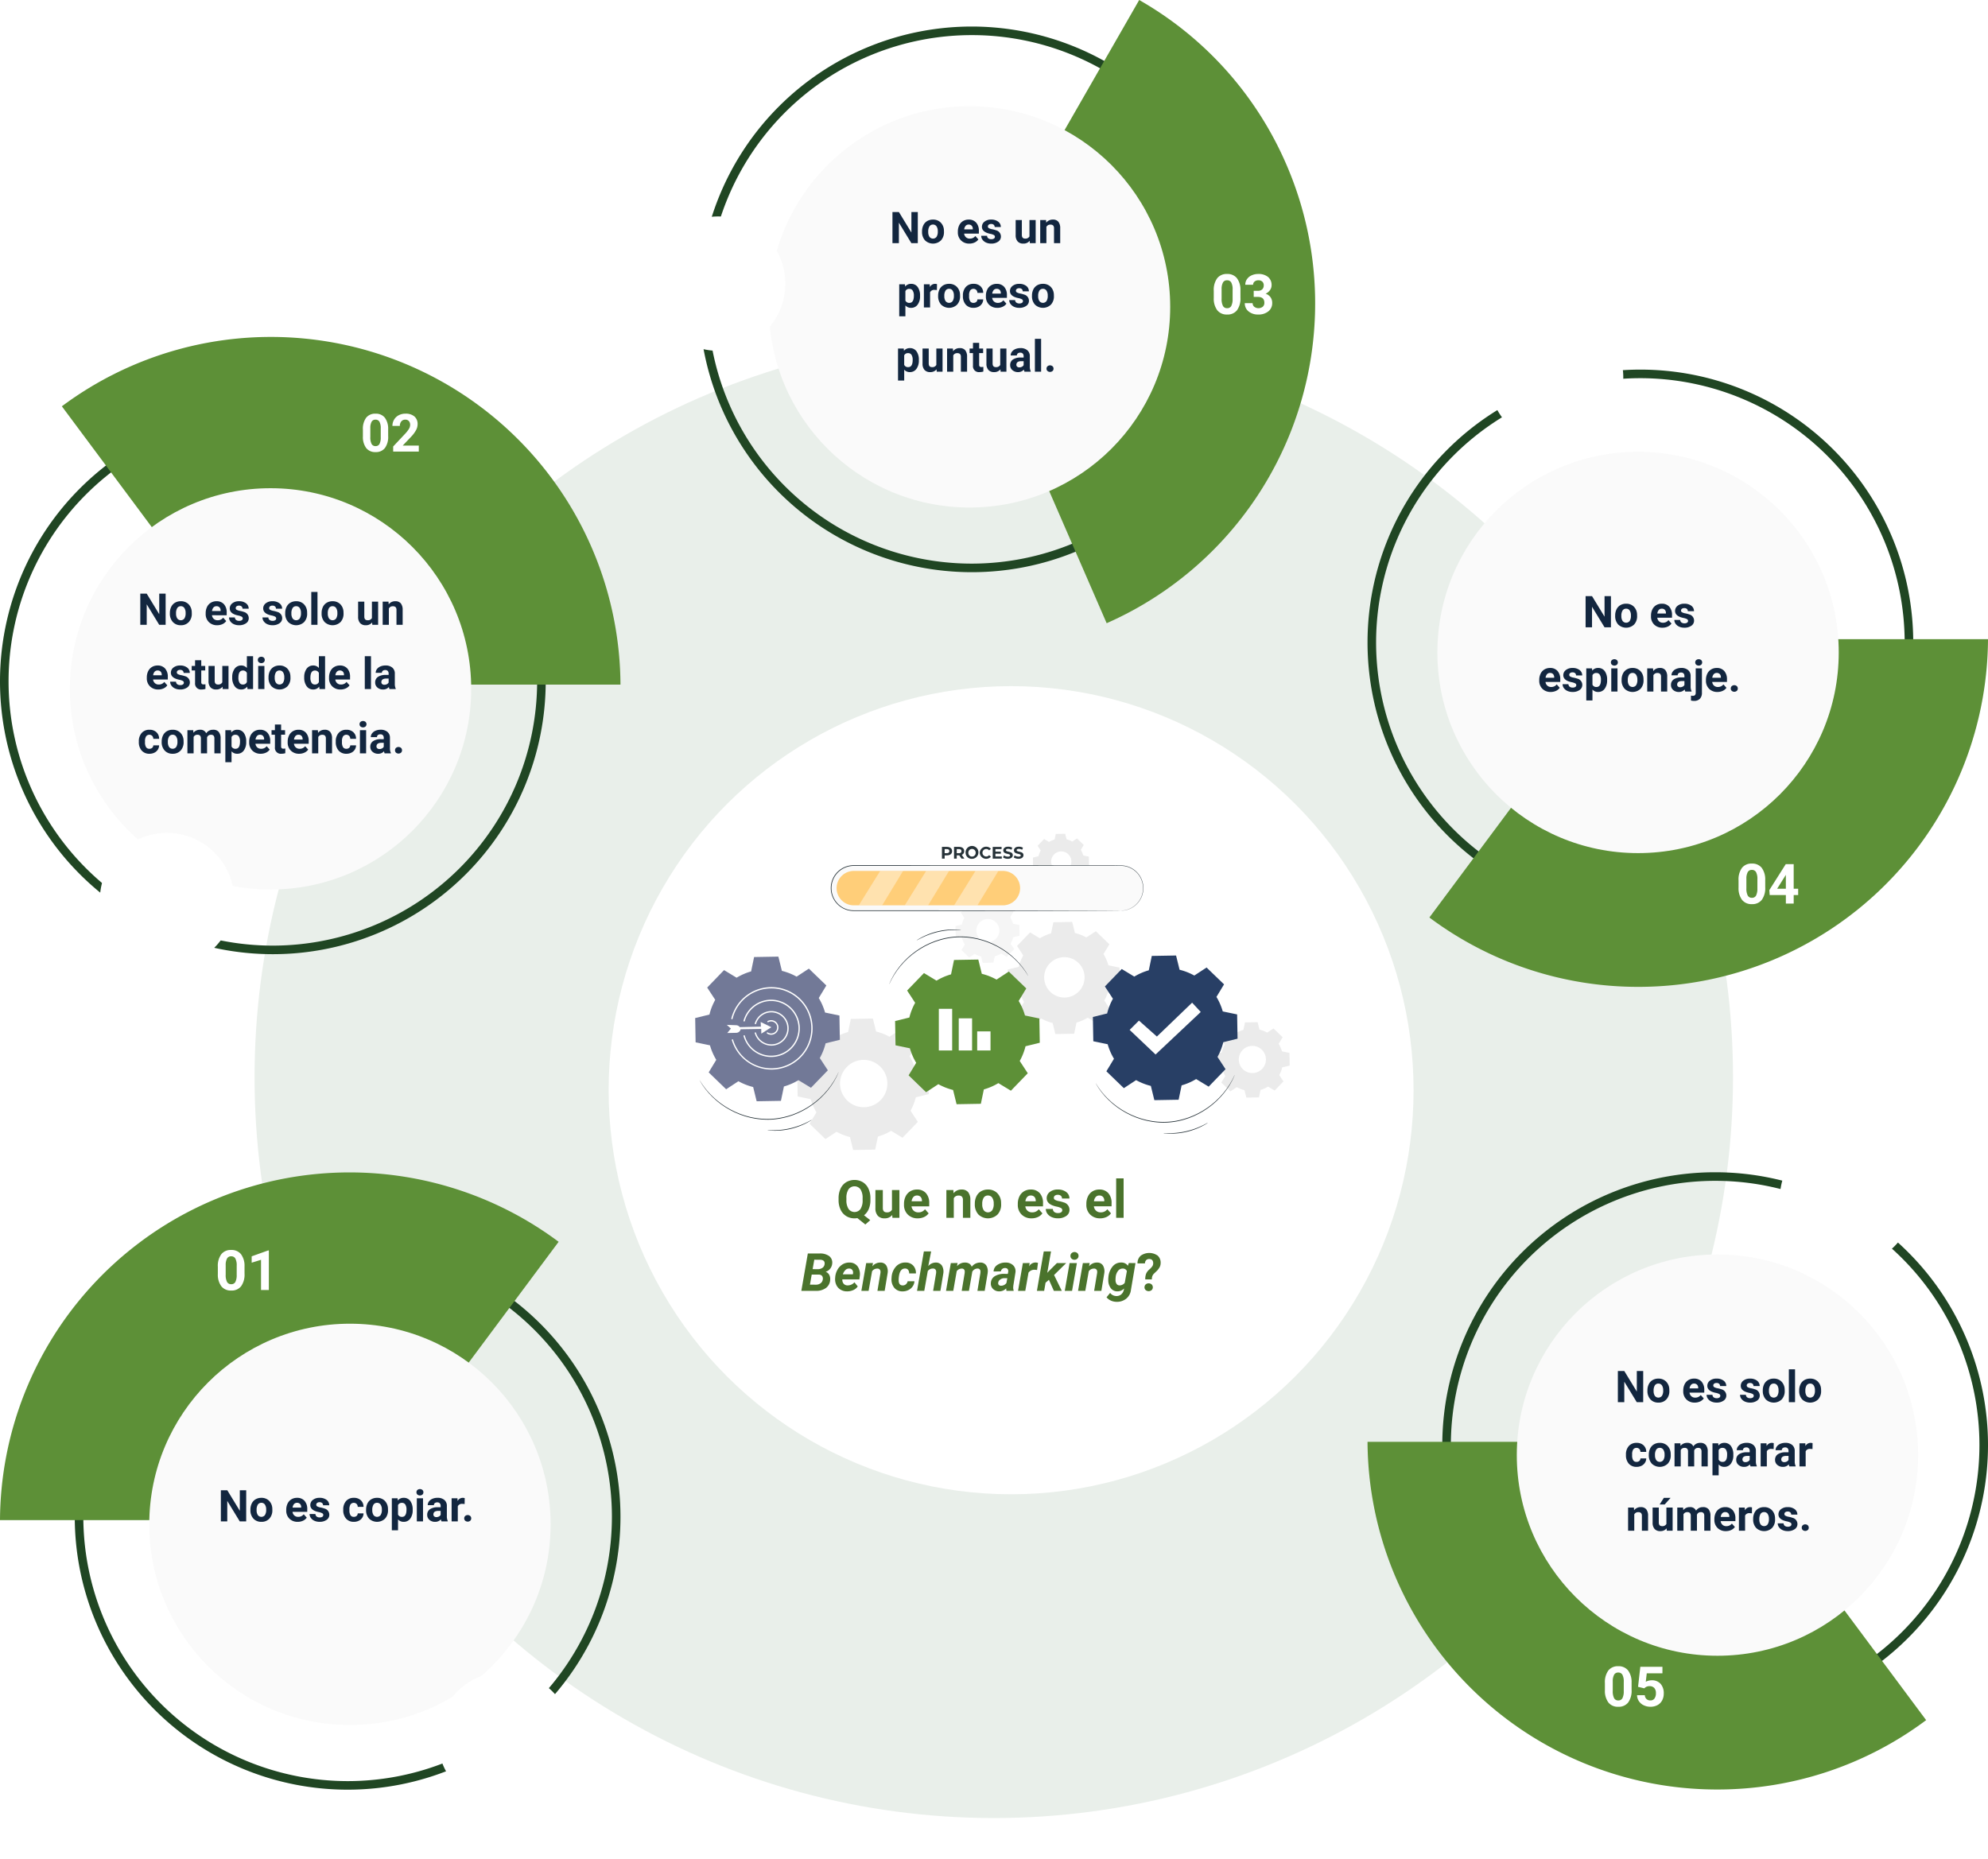 <svg xmlns="http://www.w3.org/2000/svg" xmlns:xlink="http://www.w3.org/1999/xlink" width="680.505" height="636.391" viewBox="0 0 680.505 636.391">
  <defs>
    <filter id="Elipse_4871" x="483.026" y="145.671" width="155.384" height="155.384" filterUnits="userSpaceOnUse">
      <feOffset dy="3" input="SourceAlpha"/>
      <feGaussianBlur stdDeviation="3" result="blur"/>
      <feFlood flood-opacity="0.161"/>
      <feComposite operator="in" in2="blur"/>
      <feComposite in="SourceGraphic"/>
    </filter>
    <filter id="Elipse_4872" x="510.208" y="420.447" width="155.384" height="155.384" filterUnits="userSpaceOnUse">
      <feOffset dy="3" input="SourceAlpha"/>
      <feGaussianBlur stdDeviation="3" result="blur-2"/>
      <feFlood flood-opacity="0.161"/>
      <feComposite operator="in" in2="blur-2"/>
      <feComposite in="SourceGraphic"/>
    </filter>
    <filter id="Elipse_4873" x="42.095" y="444.156" width="155.384" height="155.384" filterUnits="userSpaceOnUse">
      <feOffset dy="3" input="SourceAlpha"/>
      <feGaussianBlur stdDeviation="3" result="blur-3"/>
      <feFlood flood-opacity="0.161"/>
      <feComposite operator="in" in2="blur-3"/>
      <feComposite in="SourceGraphic"/>
    </filter>
    <filter id="Elipse_4874" x="14.912" y="158.134" width="155.384" height="155.384" filterUnits="userSpaceOnUse">
      <feOffset dy="3" input="SourceAlpha"/>
      <feGaussianBlur stdDeviation="3" result="blur-4"/>
      <feFlood flood-opacity="0.161"/>
      <feComposite operator="in" in2="blur-4"/>
      <feComposite in="SourceGraphic"/>
    </filter>
    <filter id="Elipse_4875" x="254.182" y="27.363" width="155.384" height="155.384" filterUnits="userSpaceOnUse">
      <feOffset dy="3" input="SourceAlpha"/>
      <feGaussianBlur stdDeviation="3" result="blur-5"/>
      <feFlood flood-opacity="0.161"/>
      <feComposite operator="in" in2="blur-5"/>
      <feComposite in="SourceGraphic"/>
    </filter>
    <filter id="Elipse_4878" x="170.845" y="197.396" width="350.533" height="351.658" filterUnits="userSpaceOnUse">
      <feOffset dx="5" dy="5" input="SourceAlpha"/>
      <feGaussianBlur stdDeviation="12.5" result="blur-6"/>
      <feFlood flood-opacity="0.031"/>
      <feComposite operator="in" in2="blur-6"/>
      <feComposite in="SourceGraphic"/>
    </filter>
    <clipPath id="clip-path">
      <rect id="Rectángulo_406479" data-name="Rectángulo 406479" width="203.5" height="108.251" fill="none"/>
    </clipPath>
    <clipPath id="clip-path-5">
      <rect id="Rectángulo_406475" data-name="Rectángulo 406475" width="15.169" height="11.785" fill="none"/>
    </clipPath>
    <filter id="Trazado_779304" x="131.841" y="554.107" width="82.283" height="82.284" filterUnits="userSpaceOnUse">
      <feOffset dy="3" input="SourceAlpha"/>
      <feGaussianBlur stdDeviation="3" result="blur-7"/>
      <feFlood flood-opacity="0.161"/>
      <feComposite operator="in" in2="blur-7"/>
      <feComposite in="SourceGraphic"/>
    </filter>
    <filter id="Trazado_779304-2" x="16.156" y="266.935" width="82.283" height="82.284" filterUnits="userSpaceOnUse">
      <feOffset dy="3" input="SourceAlpha"/>
      <feGaussianBlur stdDeviation="3" result="blur-8"/>
      <feFlood flood-opacity="0.161"/>
      <feComposite operator="in" in2="blur-8"/>
      <feComposite in="SourceGraphic"/>
    </filter>
    <filter id="Trazado_779304-3" x="204.827" y="55.898" width="82.283" height="82.284" filterUnits="userSpaceOnUse">
      <feOffset dy="3" input="SourceAlpha"/>
      <feGaussianBlur stdDeviation="3" result="blur-9"/>
      <feFlood flood-opacity="0.161"/>
      <feComposite operator="in" in2="blur-9"/>
      <feComposite in="SourceGraphic"/>
    </filter>
    <filter id="Trazado_779304-4" x="491.664" y="88.04" width="82.283" height="82.284" filterUnits="userSpaceOnUse">
      <feOffset dy="3" input="SourceAlpha"/>
      <feGaussianBlur stdDeviation="3" result="blur-10"/>
      <feFlood flood-opacity="0.161"/>
      <feComposite operator="in" in2="blur-10"/>
      <feComposite in="SourceGraphic"/>
    </filter>
    <filter id="Trazado_779304-5" x="591.226" y="369.196" width="82.283" height="82.284" filterUnits="userSpaceOnUse">
      <feOffset dy="3" input="SourceAlpha"/>
      <feGaussianBlur stdDeviation="3" result="blur-11"/>
      <feFlood flood-opacity="0.161"/>
      <feComposite operator="in" in2="blur-11"/>
      <feComposite in="SourceGraphic"/>
    </filter>
  </defs>
  <g id="Grupo_1115054" data-name="Grupo 1115054" transform="translate(-444.495 -6053.11)">
    <g id="Grupo_1114479" data-name="Grupo 1114479" transform="translate(444.495 6675.5) rotate(-90)">
      <ellipse id="Elipse_4877" data-name="Elipse 4877" cx="253.603" cy="253.041" rx="253.603" ry="253.041" transform="translate(0 87.137)" fill="#e9efea"/>
      <g id="Grupo_84801" data-name="Grupo 84801" transform="translate(9.712)">
        <g id="Grupo_84775" data-name="Grupo 84775" transform="translate(486.146 468.114) rotate(90)">
          <g id="Grupo_84772" data-name="Grupo 84772" transform="translate(0 0)">
            <path id="Trazado_118719" data-name="Trazado 118719" d="M93.4,186.8a93.4,93.4,0,1,1,93.4-93.4A93.506,93.506,0,0,1,93.4,186.8Zm0-183.867A90.467,90.467,0,1,0,183.867,93.4,90.569,90.569,0,0,0,93.4,2.933Z" fill="#204623"/>
          </g>
          <g id="Grupo_84774" data-name="Grupo 84774" transform="translate(21.173 92.282)">
            <g id="Grupo_84773" data-name="Grupo 84773">
              <path id="Trazado_118720" data-name="Trazado 118720" d="M191.218,0H70.923L0,95.28a119.149,119.149,0,0,0,71.563,23.746A119.662,119.662,0,0,0,191.218,0Z" fill="#5d9037"/>
            </g>
          </g>
          <g id="Grupo_84771" data-name="Grupo 84771" transform="translate(23.912 25.138)">
            <g transform="matrix(1, 0, 0, 1, -492.03, -151.67)" filter="url(#Elipse_4871)">
              <circle id="Elipse_4871-2" data-name="Elipse 4871" cx="68.692" cy="68.692" r="68.692" transform="translate(492.03 151.67)" fill="#fafafa"/>
            </g>
          </g>
        </g>
        <g id="Grupo_84780" data-name="Grupo 84780" transform="translate(211.37 468.114) rotate(90)">
          <g id="Grupo_84777" data-name="Grupo 84777" transform="translate(25.591 0)">
            <path id="Trazado_118721" data-name="Trazado 118721" d="M0,93.4a93.4,93.4,0,1,1,93.4,93.4A93.505,93.505,0,0,1,0,93.4Zm2.933,0A90.467,90.467,0,1,0,93.4,2.933,90.569,90.569,0,0,0,2.933,93.4Z" fill="#204623"/>
          </g>
          <g id="Grupo_84779" data-name="Grupo 84779" transform="translate(0 92.282)">
            <g id="Grupo_84778" data-name="Grupo 84778">
              <path id="Trazado_118722" data-name="Trazado 118722" d="M0,0H120.294l70.923,95.28a119.143,119.143,0,0,1-71.562,23.746A119.662,119.662,0,0,1,0,0Z" fill="#5d9037"/>
            </g>
          </g>
          <g id="Grupo_84776" data-name="Grupo 84776" transform="translate(51.095 25.138)">
            <g transform="matrix(1, 0, 0, 1, -519.21, -426.45)" filter="url(#Elipse_4872)">
              <circle id="Elipse_4872-2" data-name="Elipse 4872" cx="68.692" cy="68.692" r="68.692" transform="translate(519.21 426.45)" fill="#fafafa"/>
            </g>
          </g>
        </g>
        <g id="Grupo_84785" data-name="Grupo 84785" transform="translate(211.309 0) rotate(90)">
          <g id="Grupo_84782" data-name="Grupo 84782" transform="translate(25.591 24.507)">
            <path id="Trazado_118723" data-name="Trazado 118723" d="M93.4,0A93.4,93.4,0,1,1,0,93.4,93.507,93.507,0,0,1,93.4,0Zm0,183.869A90.468,90.468,0,1,0,2.933,93.4,90.569,90.569,0,0,0,93.4,183.869Z" transform="translate(0 0)" fill="#204623"/>
          </g>
          <g id="Grupo_84784" data-name="Grupo 84784" transform="translate(0 0)">
            <g id="Grupo_84783" data-name="Grupo 84783">
              <path id="Trazado_118724" data-name="Trazado 118724" d="M0,119.027H120.3l70.923-95.28A119.669,119.669,0,0,0,0,119.027Z" fill="#5d9037"/>
            </g>
          </g>
          <g id="Grupo_84781" data-name="Grupo 84781" transform="translate(51.095 48.786)">
            <g transform="matrix(1, 0, 0, 1, -51.1, -450.16)" filter="url(#Elipse_4873)">
              <circle id="Elipse_4873-2" data-name="Elipse 4873" cx="68.692" cy="68.692" r="68.692" transform="translate(51.1 450.16)" fill="#fafafa"/>
            </g>
          </g>
        </g>
        <g id="Grupo_84790" data-name="Grupo 84790" transform="translate(497.331) rotate(90)">
          <g id="Grupo_84787" data-name="Grupo 84787" transform="translate(0 24.507)">
            <path id="Trazado_118725" data-name="Trazado 118725" d="M186.8,93.4A93.4,93.4,0,1,1,93.4,0,93.505,93.505,0,0,1,186.8,93.4Zm-2.933,0A90.467,90.467,0,1,0,93.4,183.869,90.57,90.57,0,0,0,183.867,93.4Z" transform="translate(0 0)" fill="#204623"/>
          </g>
          <g id="Grupo_84789" data-name="Grupo 84789" transform="translate(21.175 0)">
            <g id="Grupo_84788" data-name="Grupo 84788">
              <path id="Trazado_118726" data-name="Trazado 118726" d="M191.217,119.027H70.923L0,23.747a119.668,119.668,0,0,1,191.217,95.28Z" fill="#5d9037"/>
            </g>
          </g>
          <g id="Grupo_84786" data-name="Grupo 84786" transform="translate(23.912 48.786)">
            <g transform="matrix(1, 0, 0, 1, -23.91, -164.13)" filter="url(#Elipse_4874)">
              <circle id="Elipse_4874-2" data-name="Elipse 4874" cx="68.692" cy="68.692" r="68.692" transform="translate(23.91 164.13)" fill="#fafafa"/>
            </g>
          </g>
        </g>
        <g id="Grupo_84795" data-name="Grupo 84795" transform="translate(612.679 239.269) rotate(90)">
          <g id="Grupo_84792" data-name="Grupo 84792" transform="translate(0 9.085)">
            <path id="Trazado_118727" data-name="Trazado 118727" d="M186.8,93.4A93.4,93.4,0,1,1,93.4,0,93.505,93.505,0,0,1,186.8,93.4Zm-2.932,0A90.467,90.467,0,1,0,93.4,183.867,90.569,90.569,0,0,0,183.867,93.4Z" fill="#204623"/>
          </g>
          <g id="Grupo_84794" data-name="Grupo 84794" transform="translate(91.587 0)">
            <g id="Grupo_84793" data-name="Grupo 84793">
              <path id="Trazado_118728" data-name="Trazado 118728" d="M47.962,213.35,0,103.03,59.1,0a119.134,119.134,0,0,1,50.31,56.16A119.662,119.662,0,0,1,47.962,213.35Z" fill="#5d9037"/>
            </g>
          </g>
          <g id="Grupo_84791" data-name="Grupo 84791" transform="translate(23.913 33.363)">
            <g transform="matrix(1, 0, 0, 1, -263.18, -33.36)" filter="url(#Elipse_4875)">
              <circle id="Elipse_4875-2" data-name="Elipse 4875" cx="68.692" cy="68.692" r="68.692" transform="translate(263.18 33.36)" fill="#fafafa"/>
            </g>
          </g>
        </g>
      </g>
      <path id="Trazado_911697" data-name="Trazado 911697" d="M16.967,16h-2.2L10.493,8.983V16H8.3V5.336h2.2l4.285,7.031V5.336h2.19Zm1.45-4.036a4.7,4.7,0,0,1,.454-2.1,3.324,3.324,0,0,1,1.307-1.428,3.814,3.814,0,0,1,1.981-.505,3.609,3.609,0,0,1,2.618.981,3.939,3.939,0,0,1,1.132,2.666l.015.542a4.142,4.142,0,0,1-1.018,2.926,3.539,3.539,0,0,1-2.732,1.1,3.556,3.556,0,0,1-2.736-1.1,4.215,4.215,0,0,1-1.022-2.988Zm2.117.15a2.962,2.962,0,0,0,.425,1.727,1.526,1.526,0,0,0,2.417.007,3.241,3.241,0,0,0,.432-1.889,2.933,2.933,0,0,0-.432-1.716,1.4,1.4,0,0,0-1.216-.609,1.382,1.382,0,0,0-1.2.605A3.3,3.3,0,0,0,20.534,12.115Zm14.077,4.032a3.89,3.89,0,0,1-2.838-1.069,3.8,3.8,0,0,1-1.095-2.849v-.205a4.787,4.787,0,0,1,.461-2.135,3.386,3.386,0,0,1,1.307-1.45,3.669,3.669,0,0,1,1.93-.509,3.289,3.289,0,0,1,2.56,1.025,4.167,4.167,0,0,1,.934,2.908v.864H32.824a1.966,1.966,0,0,0,.619,1.245,1.871,1.871,0,0,0,1.307.469,2.285,2.285,0,0,0,1.912-.886l1.04,1.165a3.178,3.178,0,0,1-1.289,1.051A4.229,4.229,0,0,1,34.611,16.146ZM34.37,9.635a1.323,1.323,0,0,0-1.022.427,2.209,2.209,0,0,0-.5,1.221h2.944v-.169a1.576,1.576,0,0,0-.381-1.092A1.365,1.365,0,0,0,34.37,9.635Zm8.994,4.175a.682.682,0,0,0-.385-.612,4.368,4.368,0,0,0-1.234-.4q-2.827-.593-2.827-2.4a2.178,2.178,0,0,1,.875-1.761,3.531,3.531,0,0,1,2.289-.707,3.8,3.8,0,0,1,2.413.71,2.239,2.239,0,0,1,.9,1.846H43.283a1.024,1.024,0,0,0-.293-.751,1.24,1.24,0,0,0-.916-.3,1.267,1.267,0,0,0-.828.242.763.763,0,0,0-.293.615.652.652,0,0,0,.333.568,3.428,3.428,0,0,0,1.124.374,9.183,9.183,0,0,1,1.333.355,2.19,2.19,0,0,1,1.677,2.131,2.067,2.067,0,0,1-.93,1.754,4.013,4.013,0,0,1-2.4.67,4.191,4.191,0,0,1-1.769-.355,2.968,2.968,0,0,1-1.212-.974,2.263,2.263,0,0,1-.439-1.337h2.007a1.105,1.105,0,0,0,.417.864,1.656,1.656,0,0,0,1.04.3,1.533,1.533,0,0,0,.919-.231A.718.718,0,0,0,43.364,13.81Zm10.452.63a1.388,1.388,0,0,0,.952-.322,1.129,1.129,0,0,0,.381-.857h1.985a2.715,2.715,0,0,1-.439,1.476,2.9,2.9,0,0,1-1.183,1.04,3.7,3.7,0,0,1-1.659.37,3.44,3.44,0,0,1-2.681-1.08,4.275,4.275,0,0,1-.981-2.985v-.139a4.226,4.226,0,0,1,.974-2.922,3.4,3.4,0,0,1,2.673-1.091,3.333,3.333,0,0,1,2.384.846,3,3,0,0,1,.912,2.252H55.149a1.455,1.455,0,0,0-.381-1.005,1.416,1.416,0,0,0-2.084.153,3.125,3.125,0,0,0-.377,1.749v.22A3.164,3.164,0,0,0,52.68,13.9,1.291,1.291,0,0,0,53.816,14.44Zm4.2-2.476a4.7,4.7,0,0,1,.454-2.1,3.324,3.324,0,0,1,1.307-1.428,3.814,3.814,0,0,1,1.981-.505,3.609,3.609,0,0,1,2.618.981A3.939,3.939,0,0,1,65.5,11.576l.015.542A4.142,4.142,0,0,1,64.5,15.044a3.946,3.946,0,0,1-5.468,0,4.215,4.215,0,0,1-1.022-2.988Zm2.117.15a2.962,2.962,0,0,0,.425,1.727,1.526,1.526,0,0,0,2.417.007,3.241,3.241,0,0,0,.432-1.889,2.933,2.933,0,0,0-.432-1.716,1.4,1.4,0,0,0-1.216-.609,1.382,1.382,0,0,0-1.2.605A3.3,3.3,0,0,0,60.129,12.115Zm13.828,0a4.753,4.753,0,0,1-.831,2.933,2.665,2.665,0,0,1-2.245,1.1,2.469,2.469,0,0,1-1.941-.835v3.735H66.823V8.075h1.963l.073.776a2.488,2.488,0,0,1,2.007-.923,2.683,2.683,0,0,1,2.278,1.084A4.882,4.882,0,0,1,73.957,12Zm-2.117-.154a3.119,3.119,0,0,0-.392-1.707,1.276,1.276,0,0,0-1.139-.6,1.386,1.386,0,0,0-1.37.762v3.245a1.41,1.41,0,0,0,1.384.784Q71.84,14.44,71.84,11.957ZM77.5,16H75.378V8.075H77.5ZM75.254,6.024a1.042,1.042,0,0,1,.319-.784,1.373,1.373,0,0,1,1.732,0,1.036,1.036,0,0,1,.322.784,1.039,1.039,0,0,1-.326.791,1.358,1.358,0,0,1-1.721,0A1.039,1.039,0,0,1,75.254,6.024ZM83.837,16a2.351,2.351,0,0,1-.212-.71,2.561,2.561,0,0,1-2,.857,2.814,2.814,0,0,1-1.93-.674,2.167,2.167,0,0,1-.765-1.7,2.24,2.24,0,0,1,.934-1.934,4.608,4.608,0,0,1,2.7-.681h.974V10.7a1.306,1.306,0,0,0-.282-.879,1.109,1.109,0,0,0-.89-.33,1.261,1.261,0,0,0-.839.256.871.871,0,0,0-.3.7H79.106a2.126,2.126,0,0,1,.425-1.274,2.808,2.808,0,0,1,1.2-.919,4.378,4.378,0,0,1,1.743-.333,3.459,3.459,0,0,1,2.325.736,2.575,2.575,0,0,1,.861,2.069v3.435a3.789,3.789,0,0,0,.315,1.707V16Zm-1.75-1.472a1.823,1.823,0,0,0,.864-.209,1.371,1.371,0,0,0,.586-.56V12.4h-.791q-1.589,0-1.692,1.1l-.007.125a.847.847,0,0,0,.278.652A1.081,1.081,0,0,0,82.087,14.528ZM91.74,10.06A5.751,5.751,0,0,0,90.979,10a1.55,1.55,0,0,0-1.575.813V16H87.287V8.075h2l.059.945A1.961,1.961,0,0,1,91.11,7.929a2.218,2.218,0,0,1,.659.1Zm-.139,4.9a1.066,1.066,0,0,1,.341-.82,1.323,1.323,0,0,1,1.714,0,1.066,1.066,0,0,1,.341.82,1.051,1.051,0,0,1-.337.809,1.345,1.345,0,0,1-1.721,0A1.051,1.051,0,0,1,91.6,14.96Z" transform="translate(117.555 67.304) rotate(90)" fill="#12263f"/>
      <path id="Trazado_911700" data-name="Trazado 911700" d="M26.871,16h-2.2L20.4,8.983V16H18.2V5.336h2.2l4.285,7.031V5.336h2.19Zm1.45-4.036a4.7,4.7,0,0,1,.454-2.1,3.324,3.324,0,0,1,1.307-1.428,3.814,3.814,0,0,1,1.981-.505,3.609,3.609,0,0,1,2.618.981,3.939,3.939,0,0,1,1.132,2.666l.015.542a4.142,4.142,0,0,1-1.018,2.926,3.539,3.539,0,0,1-2.732,1.1,3.556,3.556,0,0,1-2.736-1.1,4.215,4.215,0,0,1-1.022-2.988Zm2.117.15a2.962,2.962,0,0,0,.425,1.727,1.526,1.526,0,0,0,2.417.007,3.241,3.241,0,0,0,.432-1.889,2.933,2.933,0,0,0-.432-1.716,1.4,1.4,0,0,0-1.216-.609,1.382,1.382,0,0,0-1.2.605A3.3,3.3,0,0,0,30.438,12.115Zm14.077,4.032a3.89,3.89,0,0,1-2.838-1.069,3.8,3.8,0,0,1-1.095-2.849v-.205a4.787,4.787,0,0,1,.461-2.135,3.386,3.386,0,0,1,1.307-1.45,3.669,3.669,0,0,1,1.93-.509,3.289,3.289,0,0,1,2.56,1.025,4.167,4.167,0,0,1,.934,2.908v.864H42.728a1.966,1.966,0,0,0,.619,1.245,1.871,1.871,0,0,0,1.307.469,2.285,2.285,0,0,0,1.912-.886l1.04,1.165a3.178,3.178,0,0,1-1.289,1.051A4.229,4.229,0,0,1,44.515,16.146Zm-.242-6.511a1.323,1.323,0,0,0-1.022.427,2.209,2.209,0,0,0-.5,1.221h2.944v-.169a1.576,1.576,0,0,0-.381-1.092A1.365,1.365,0,0,0,44.273,9.635Zm8.994,4.175a.682.682,0,0,0-.385-.612,4.368,4.368,0,0,0-1.234-.4q-2.827-.593-2.827-2.4A2.178,2.178,0,0,1,49.7,8.635a3.531,3.531,0,0,1,2.289-.707,3.8,3.8,0,0,1,2.413.71,2.239,2.239,0,0,1,.9,1.846H53.187a1.024,1.024,0,0,0-.293-.751,1.24,1.24,0,0,0-.916-.3,1.267,1.267,0,0,0-.828.242.763.763,0,0,0-.293.615.652.652,0,0,0,.333.568,3.428,3.428,0,0,0,1.124.374,9.183,9.183,0,0,1,1.333.355,2.19,2.19,0,0,1,1.677,2.131,2.067,2.067,0,0,1-.93,1.754,4.013,4.013,0,0,1-2.4.67,4.191,4.191,0,0,1-1.769-.355,2.968,2.968,0,0,1-1.212-.974,2.263,2.263,0,0,1-.439-1.337H50.58a1.105,1.105,0,0,0,.417.864,1.656,1.656,0,0,0,1.04.3,1.533,1.533,0,0,0,.919-.231A.718.718,0,0,0,53.268,13.81Zm11.448,0a.682.682,0,0,0-.385-.612,4.368,4.368,0,0,0-1.234-.4q-2.827-.593-2.827-2.4a2.178,2.178,0,0,1,.875-1.761,3.531,3.531,0,0,1,2.289-.707,3.8,3.8,0,0,1,2.413.71,2.239,2.239,0,0,1,.9,1.846H64.635a1.024,1.024,0,0,0-.293-.751,1.24,1.24,0,0,0-.916-.3,1.267,1.267,0,0,0-.828.242.763.763,0,0,0-.293.615.652.652,0,0,0,.333.568,3.428,3.428,0,0,0,1.124.374,9.183,9.183,0,0,1,1.333.355,2.19,2.19,0,0,1,1.677,2.131,2.067,2.067,0,0,1-.93,1.754,4.013,4.013,0,0,1-2.4.67,4.191,4.191,0,0,1-1.769-.355,2.968,2.968,0,0,1-1.212-.974,2.263,2.263,0,0,1-.439-1.337h2.007a1.105,1.105,0,0,0,.417.864,1.656,1.656,0,0,0,1.04.3,1.533,1.533,0,0,0,.919-.231A.718.718,0,0,0,64.715,13.81Zm3.091-1.846a4.7,4.7,0,0,1,.454-2.1,3.324,3.324,0,0,1,1.307-1.428,3.814,3.814,0,0,1,1.981-.505,3.609,3.609,0,0,1,2.618.981A3.939,3.939,0,0,1,75.3,11.576l.015.542A4.142,4.142,0,0,1,74.3,15.044a3.946,3.946,0,0,1-5.468,0,4.215,4.215,0,0,1-1.022-2.988Zm2.117.15a2.962,2.962,0,0,0,.425,1.727,1.526,1.526,0,0,0,2.417.007,3.241,3.241,0,0,0,.432-1.889,2.933,2.933,0,0,0-.432-1.716,1.4,1.4,0,0,0-1.216-.609,1.382,1.382,0,0,0-1.2.605A3.3,3.3,0,0,0,69.923,12.115ZM78.851,16H76.727V4.75h2.124Zm1.414-4.036a4.7,4.7,0,0,1,.454-2.1,3.324,3.324,0,0,1,1.307-1.428,3.814,3.814,0,0,1,1.981-.505,3.609,3.609,0,0,1,2.618.981,3.939,3.939,0,0,1,1.132,2.666l.015.542a4.142,4.142,0,0,1-1.018,2.926,3.946,3.946,0,0,1-5.468,0,4.215,4.215,0,0,1-1.022-2.988Zm2.117.15a2.962,2.962,0,0,0,.425,1.727,1.526,1.526,0,0,0,2.417.007,3.241,3.241,0,0,0,.432-1.889,2.933,2.933,0,0,0-.432-1.716,1.4,1.4,0,0,0-1.216-.609,1.382,1.382,0,0,0-1.2.605A3.3,3.3,0,0,0,82.381,12.115ZM24.593,36.44a1.388,1.388,0,0,0,.952-.322,1.129,1.129,0,0,0,.381-.857h1.985a2.715,2.715,0,0,1-.439,1.476,2.9,2.9,0,0,1-1.183,1.04,3.7,3.7,0,0,1-1.659.37,3.44,3.44,0,0,1-2.681-1.08,4.275,4.275,0,0,1-.981-2.985v-.139a4.226,4.226,0,0,1,.974-2.922,3.4,3.4,0,0,1,2.673-1.091A3.333,3.333,0,0,1,27,30.775a3,3,0,0,1,.912,2.252H25.926a1.455,1.455,0,0,0-.381-1.005,1.416,1.416,0,0,0-2.084.153,3.125,3.125,0,0,0-.377,1.749v.22a3.164,3.164,0,0,0,.374,1.761A1.291,1.291,0,0,0,24.593,36.44Zm4.2-2.476a4.7,4.7,0,0,1,.454-2.1,3.324,3.324,0,0,1,1.307-1.428,3.814,3.814,0,0,1,1.981-.505,3.609,3.609,0,0,1,2.618.981,3.939,3.939,0,0,1,1.132,2.666l.015.542a4.142,4.142,0,0,1-1.018,2.926,3.946,3.946,0,0,1-5.468,0A4.215,4.215,0,0,1,28.79,34.06Zm2.117.15a2.962,2.962,0,0,0,.425,1.727,1.526,1.526,0,0,0,2.417.007,3.241,3.241,0,0,0,.432-1.889,2.933,2.933,0,0,0-.432-1.716,1.4,1.4,0,0,0-1.216-.609,1.382,1.382,0,0,0-1.2.605A3.3,3.3,0,0,0,30.907,34.115Zm8.679-4.039.066.886a2.785,2.785,0,0,1,2.278-1.033,2.114,2.114,0,0,1,2.1,1.208,2.721,2.721,0,0,1,2.38-1.208,2.364,2.364,0,0,1,1.919.751,3.451,3.451,0,0,1,.63,2.26V38H46.837V32.946a1.509,1.509,0,0,0-.264-.985,1.169,1.169,0,0,0-.93-.311,1.321,1.321,0,0,0-1.318.908L44.332,38H42.215V32.954a1.491,1.491,0,0,0-.271-1,1.18,1.18,0,0,0-.923-.308,1.372,1.372,0,0,0-1.3.747V38H37.6V30.075Zm18.135,4.036a4.753,4.753,0,0,1-.831,2.933,2.665,2.665,0,0,1-2.245,1.1,2.469,2.469,0,0,1-1.941-.835v3.735H50.587V30.075H52.55l.073.776a2.488,2.488,0,0,1,2.007-.923,2.683,2.683,0,0,1,2.278,1.084A4.882,4.882,0,0,1,57.721,34ZM55.6,33.957a3.119,3.119,0,0,0-.392-1.707,1.276,1.276,0,0,0-1.139-.6,1.386,1.386,0,0,0-1.37.762v3.245a1.41,1.41,0,0,0,1.384.784Q55.6,36.44,55.6,33.957ZM63.624,38a2.351,2.351,0,0,1-.212-.71,2.561,2.561,0,0,1-2,.857,2.814,2.814,0,0,1-1.93-.674,2.167,2.167,0,0,1-.765-1.7,2.24,2.24,0,0,1,.934-1.934,4.608,4.608,0,0,1,2.7-.681h.974V32.7a1.306,1.306,0,0,0-.282-.879,1.109,1.109,0,0,0-.89-.33,1.261,1.261,0,0,0-.839.256.871.871,0,0,0-.3.7H58.893a2.126,2.126,0,0,1,.425-1.274,2.808,2.808,0,0,1,1.2-.919,4.378,4.378,0,0,1,1.743-.333,3.459,3.459,0,0,1,2.325.736,2.575,2.575,0,0,1,.861,2.069v3.435a3.789,3.789,0,0,0,.315,1.707V38Zm-1.75-1.472a1.823,1.823,0,0,0,.864-.209,1.371,1.371,0,0,0,.586-.56V34.4h-.791q-1.589,0-1.692,1.1l-.007.125a.847.847,0,0,0,.278.652A1.081,1.081,0,0,0,61.874,36.528Zm9.653-4.468A5.75,5.75,0,0,0,70.765,32a1.55,1.55,0,0,0-1.575.813V38H67.074V30.075h2l.059.945A1.961,1.961,0,0,1,70.9,29.929a2.218,2.218,0,0,1,.659.1ZM76.917,38a2.351,2.351,0,0,1-.212-.71,2.561,2.561,0,0,1-2,.857,2.814,2.814,0,0,1-1.93-.674,2.167,2.167,0,0,1-.765-1.7,2.24,2.24,0,0,1,.934-1.934,4.608,4.608,0,0,1,2.7-.681h.974V32.7a1.306,1.306,0,0,0-.282-.879,1.109,1.109,0,0,0-.89-.33,1.261,1.261,0,0,0-.839.256.871.871,0,0,0-.3.7H72.186a2.126,2.126,0,0,1,.425-1.274,2.808,2.808,0,0,1,1.2-.919,4.378,4.378,0,0,1,1.743-.333,3.459,3.459,0,0,1,2.325.736,2.575,2.575,0,0,1,.861,2.069v3.435a3.789,3.789,0,0,0,.315,1.707V38Zm-1.75-1.472a1.823,1.823,0,0,0,.864-.209,1.371,1.371,0,0,0,.586-.56V34.4h-.791q-1.589,0-1.692,1.1l-.007.125a.847.847,0,0,0,.278.652A1.081,1.081,0,0,0,75.167,36.528ZM84.82,32.06A5.75,5.75,0,0,0,84.059,32a1.55,1.55,0,0,0-1.575.813V38H80.367V30.075h2l.059.945a1.961,1.961,0,0,1,1.765-1.091,2.218,2.218,0,0,1,.659.1ZM23.692,52.075l.066.916a2.767,2.767,0,0,1,2.278-1.062,2.3,2.3,0,0,1,1.875.74,3.451,3.451,0,0,1,.63,2.212V60H26.424V54.932a1.373,1.373,0,0,0-.293-.978,1.312,1.312,0,0,0-.974-.3,1.456,1.456,0,0,0-1.34.762V60H21.7V52.075Zm11.2,7.119a2.654,2.654,0,0,1-2.168.952,2.5,2.5,0,0,1-1.945-.732,3.127,3.127,0,0,1-.685-2.146V52.075H32.21V57.2q0,1.239,1.128,1.239a1.528,1.528,0,0,0,1.479-.748V52.075h2.124V60H34.95ZM33.946,48.75h2.307l-2.029,2.271H32.5Zm6.577,3.325.066.886a2.785,2.785,0,0,1,2.278-1.033,2.114,2.114,0,0,1,2.1,1.208,2.721,2.721,0,0,1,2.38-1.208,2.364,2.364,0,0,1,1.919.751,3.451,3.451,0,0,1,.63,2.26V60H47.774V54.946a1.509,1.509,0,0,0-.264-.985,1.169,1.169,0,0,0-.93-.311,1.321,1.321,0,0,0-1.318.908L45.27,60H43.153V54.954a1.491,1.491,0,0,0-.271-1,1.18,1.18,0,0,0-.923-.308,1.372,1.372,0,0,0-1.3.747V60H38.539V52.075Zm14.648,8.071a3.89,3.89,0,0,1-2.838-1.069,3.8,3.8,0,0,1-1.095-2.849v-.205a4.787,4.787,0,0,1,.461-2.135,3.386,3.386,0,0,1,1.307-1.45,3.669,3.669,0,0,1,1.93-.509,3.289,3.289,0,0,1,2.56,1.025,4.167,4.167,0,0,1,.934,2.908v.864H53.385A1.966,1.966,0,0,0,54,57.971a1.871,1.871,0,0,0,1.307.469,2.285,2.285,0,0,0,1.912-.886l1.04,1.165a3.178,3.178,0,0,1-1.289,1.051A4.229,4.229,0,0,1,55.172,60.146Zm-.242-6.511a1.323,1.323,0,0,0-1.022.427,2.209,2.209,0,0,0-.5,1.221h2.944v-.169a1.576,1.576,0,0,0-.381-1.092A1.365,1.365,0,0,0,54.93,53.635Zm9.155.425A5.75,5.75,0,0,0,63.324,54a1.55,1.55,0,0,0-1.575.813V60H59.632V52.075h2l.059.945a1.961,1.961,0,0,1,1.765-1.091,2.218,2.218,0,0,1,.659.1Zm.425,1.9a4.7,4.7,0,0,1,.454-2.1,3.324,3.324,0,0,1,1.307-1.428,3.814,3.814,0,0,1,1.981-.505,3.609,3.609,0,0,1,2.618.981A3.939,3.939,0,0,1,72,55.576l.015.542A4.142,4.142,0,0,1,71,59.044a3.946,3.946,0,0,1-5.468,0A4.215,4.215,0,0,1,64.51,56.06Zm2.117.15a2.962,2.962,0,0,0,.425,1.727,1.526,1.526,0,0,0,2.417.007,3.241,3.241,0,0,0,.432-1.889,2.933,2.933,0,0,0-.432-1.716,1.4,1.4,0,0,0-1.216-.609,1.382,1.382,0,0,0-1.2.605A3.3,3.3,0,0,0,66.627,56.115Zm10.986,1.7a.682.682,0,0,0-.385-.612,4.368,4.368,0,0,0-1.234-.4q-2.827-.593-2.827-2.4a2.178,2.178,0,0,1,.875-1.761,3.531,3.531,0,0,1,2.289-.707,3.8,3.8,0,0,1,2.413.71,2.239,2.239,0,0,1,.9,1.846H77.533a1.024,1.024,0,0,0-.293-.751,1.24,1.24,0,0,0-.916-.3,1.267,1.267,0,0,0-.828.242.763.763,0,0,0-.293.615.652.652,0,0,0,.333.568,3.428,3.428,0,0,0,1.124.374,9.183,9.183,0,0,1,1.333.355,2.19,2.19,0,0,1,1.677,2.131,2.067,2.067,0,0,1-.93,1.754,4.013,4.013,0,0,1-2.4.67,4.191,4.191,0,0,1-1.769-.355,2.968,2.968,0,0,1-1.212-.974,2.263,2.263,0,0,1-.439-1.337h2.007a1.105,1.105,0,0,0,.417.864,1.656,1.656,0,0,0,1.04.3,1.533,1.533,0,0,0,.919-.231A.718.718,0,0,0,77.613,57.81Zm3.53,1.15a1.066,1.066,0,0,1,.341-.82,1.323,1.323,0,0,1,1.714,0,1.066,1.066,0,0,1,.341.82,1.051,1.051,0,0,1-.337.809,1.345,1.345,0,0,1-1.721,0A1.051,1.051,0,0,1,81.144,58.96Z" transform="translate(158.372 535.606) rotate(90)" fill="#12263f"/>
      <path id="Trazado_911698" data-name="Trazado 911698" d="M20.9,14.415a6.843,6.843,0,0,1-1.16,4.286,4.048,4.048,0,0,1-3.4,1.484,4.076,4.076,0,0,1-3.377-1.457,6.643,6.643,0,0,1-1.2-4.175V12.068a6.753,6.753,0,0,1,1.174-4.3,4.078,4.078,0,0,1,3.382-1.466,4.082,4.082,0,0,1,3.377,1.452,6.622,6.622,0,0,1,1.2,4.17Zm-2.681-2.734a4.946,4.946,0,0,0-.459-2.447,1.552,1.552,0,0,0-1.433-.766,1.524,1.524,0,0,0-1.4.729,4.629,4.629,0,0,0-.478,2.28v3.287a5.192,5.192,0,0,0,.45,2.456,1.531,1.531,0,0,0,1.443.8,1.506,1.506,0,0,0,1.419-.771,5.068,5.068,0,0,0,.455-2.359Zm11,8.319H26.544V9.665l-3.2.993V8.478l5.594-2h.288Z" transform="translate(200.777 62.806) rotate(90)" fill="#fff"/>
      <path id="Trazado_911692" data-name="Trazado 911692" d="M20.95,13.709a6.483,6.483,0,0,1-1.1,4.061,3.835,3.835,0,0,1-3.217,1.406,3.862,3.862,0,0,1-3.2-1.38A6.293,6.293,0,0,1,12.3,13.841V11.485a6.4,6.4,0,0,1,1.112-4.069,3.864,3.864,0,0,1,3.2-1.389,3.867,3.867,0,0,1,3.2,1.375,6.273,6.273,0,0,1,1.134,3.951Zm-2.54-2.59A4.686,4.686,0,0,0,17.975,8.8a1.47,1.47,0,0,0-1.358-.726,1.444,1.444,0,0,0-1.323.691,4.385,4.385,0,0,0-.453,2.16V14.04a4.919,4.919,0,0,0,.426,2.327,1.451,1.451,0,0,0,1.367.761,1.426,1.426,0,0,0,1.345-.73,4.8,4.8,0,0,0,.431-2.235ZM31.435,19H22.664V17.26l4.14-4.412a10.212,10.212,0,0,0,1.261-1.626A2.612,2.612,0,0,0,28.473,9.9a1.955,1.955,0,0,0-.431-1.34,1.555,1.555,0,0,0-1.23-.488,1.677,1.677,0,0,0-1.358.593,2.35,2.35,0,0,0-.5,1.56H22.409a4.2,4.2,0,0,1,.558-2.136,3.934,3.934,0,0,1,1.578-1.516,4.8,4.8,0,0,1,2.312-.549,4.54,4.54,0,0,1,3.072.949,3.358,3.358,0,0,1,1.094,2.681,4.3,4.3,0,0,1-.492,1.934,10.745,10.745,0,0,1-1.687,2.294l-2.909,3.067h5.5Z" transform="translate(486.799 111.922) rotate(90)" fill="#fff"/>
      <path id="Trazado_911694" data-name="Trazado 911694" d="M20.9,14.415a6.843,6.843,0,0,1-1.16,4.286,4.048,4.048,0,0,1-3.4,1.484,4.076,4.076,0,0,1-3.377-1.457,6.643,6.643,0,0,1-1.2-4.175V12.068a6.753,6.753,0,0,1,1.174-4.3,4.078,4.078,0,0,1,3.382-1.466,4.082,4.082,0,0,1,3.377,1.452,6.622,6.622,0,0,1,1.2,4.17Zm-2.681-2.734a4.946,4.946,0,0,0-.459-2.447,1.552,1.552,0,0,0-1.433-.766,1.524,1.524,0,0,0-1.4.729,4.629,4.629,0,0,0-.478,2.28v3.287a5.192,5.192,0,0,0,.45,2.456,1.531,1.531,0,0,0,1.443.8,1.506,1.506,0,0,0,1.419-.771,5.068,5.068,0,0,0,.455-2.359Zm7.218.377h1.429a2.013,2.013,0,0,0,1.512-.51,1.87,1.87,0,0,0,.492-1.354,1.653,1.653,0,0,0-.487-1.271,1.888,1.888,0,0,0-1.341-.455,1.979,1.979,0,0,0-1.29.422,1.35,1.35,0,0,0-.52,1.1H22.554a3.3,3.3,0,0,1,.571-1.9,3.8,3.8,0,0,1,1.6-1.313,5.326,5.326,0,0,1,2.259-.473,5.051,5.051,0,0,1,3.358,1.025,3.5,3.5,0,0,1,1.215,2.825,2.842,2.842,0,0,1-.566,1.707,3.677,3.677,0,0,1-1.484,1.2,3.356,3.356,0,0,1,1.7,1.225,3.322,3.322,0,0,1,.561,1.93A3.556,3.556,0,0,1,30.454,19.1a5.278,5.278,0,0,1-3.474,1.085,5,5,0,0,1-3.307-1.067,3.484,3.484,0,0,1-1.285-2.82h2.681a1.553,1.553,0,0,0,.571,1.243,2.38,2.38,0,0,0,2.9-.023,1.745,1.745,0,0,0,.543-1.341q0-2.022-2.227-2.022H25.44Z" transform="translate(534.903 403.714) rotate(90)" fill="#fff"/>
      <path id="Trazado_911696" data-name="Trazado 911696" d="M20.9,14.415a6.843,6.843,0,0,1-1.16,4.286,4.048,4.048,0,0,1-3.4,1.484,4.076,4.076,0,0,1-3.377-1.457,6.643,6.643,0,0,1-1.2-4.175V12.068a6.753,6.753,0,0,1,1.174-4.3,4.078,4.078,0,0,1,3.382-1.466,4.082,4.082,0,0,1,3.377,1.452,6.622,6.622,0,0,1,1.2,4.17Zm-2.681-2.734a4.946,4.946,0,0,0-.459-2.447,1.552,1.552,0,0,0-1.433-.766,1.524,1.524,0,0,0-1.4.729,4.629,4.629,0,0,0-.478,2.28v3.287a5.192,5.192,0,0,0,.45,2.456,1.531,1.531,0,0,0,1.443.8,1.506,1.506,0,0,0,1.419-.771,5.068,5.068,0,0,0,.455-2.359Zm12.422,3.235h1.531v2.162H30.644V20H27.963V17.078H22.425L22.3,15.389l5.631-8.9h2.709Zm-5.668,0h2.987V10.147l-.176.306Z" transform="translate(333.056 583.349) rotate(90)" fill="#fff"/>
      <path id="Trazado_911699" data-name="Trazado 911699" d="M20.9,14.415a6.843,6.843,0,0,1-1.16,4.286,4.048,4.048,0,0,1-3.4,1.484,4.076,4.076,0,0,1-3.377-1.457,6.643,6.643,0,0,1-1.2-4.175V12.068a6.753,6.753,0,0,1,1.174-4.3,4.078,4.078,0,0,1,3.382-1.466,4.082,4.082,0,0,1,3.377,1.452,6.622,6.622,0,0,1,1.2,4.17Zm-2.681-2.734a4.946,4.946,0,0,0-.459-2.447,1.552,1.552,0,0,0-1.433-.766,1.524,1.524,0,0,0-1.4.729,4.629,4.629,0,0,0-.478,2.28v3.287a5.192,5.192,0,0,0,.45,2.456,1.531,1.531,0,0,0,1.443.8,1.506,1.506,0,0,0,1.419-.771,5.068,5.068,0,0,0,.455-2.359Zm4.889,1.676.779-6.865h7.57V8.728H26.089l-.334,2.9a4.251,4.251,0,0,1,2.032-.51,3.893,3.893,0,0,1,3.024,1.2,4.78,4.78,0,0,1,1.095,3.349,4.9,4.9,0,0,1-.552,2.343,3.9,3.9,0,0,1-1.582,1.6,4.938,4.938,0,0,1-2.431.571,5.244,5.244,0,0,1-2.273-.5,4.032,4.032,0,0,1-1.656-1.4,3.805,3.805,0,0,1-.645-2.05h2.653a1.982,1.982,0,0,0,.589,1.313,1.868,1.868,0,0,0,1.322.469,1.648,1.648,0,0,0,1.4-.654,3.03,3.03,0,0,0,.492-1.851,2.505,2.505,0,0,0-.566-1.763,2.077,2.077,0,0,0-1.6-.612,2.321,2.321,0,0,0-1.549.5l-.26.241Z" transform="translate(58.281 537.606) rotate(90)" fill="#fff"/>
      <path id="Trazado_911695" data-name="Trazado 911695" d="M42.31,16h-2.2L35.835,8.983V16h-2.2V5.336h2.2l4.285,7.031V5.336h2.19Zm1.45-4.036a4.7,4.7,0,0,1,.454-2.1,3.324,3.324,0,0,1,1.307-1.428A3.814,3.814,0,0,1,47.5,7.929a3.609,3.609,0,0,1,2.618.981,3.939,3.939,0,0,1,1.132,2.666l.015.542a4.142,4.142,0,0,1-1.018,2.926,3.946,3.946,0,0,1-5.468,0A4.215,4.215,0,0,1,43.76,12.06Zm2.117.15a2.962,2.962,0,0,0,.425,1.727,1.526,1.526,0,0,0,2.417.007,3.241,3.241,0,0,0,.432-1.889,2.933,2.933,0,0,0-.432-1.716A1.4,1.4,0,0,0,47.5,9.635a1.382,1.382,0,0,0-1.2.605A3.3,3.3,0,0,0,45.877,12.115Zm14.077,4.032a3.89,3.89,0,0,1-2.838-1.069,3.8,3.8,0,0,1-1.095-2.849v-.205a4.787,4.787,0,0,1,.461-2.135,3.386,3.386,0,0,1,1.307-1.45,3.669,3.669,0,0,1,1.93-.509,3.289,3.289,0,0,1,2.56,1.025,4.167,4.167,0,0,1,.934,2.908v.864H58.167a1.966,1.966,0,0,0,.619,1.245,1.871,1.871,0,0,0,1.307.469A2.285,2.285,0,0,0,62,13.554l1.04,1.165a3.178,3.178,0,0,1-1.289,1.051A4.229,4.229,0,0,1,59.954,16.146Zm-.242-6.511a1.323,1.323,0,0,0-1.022.427,2.209,2.209,0,0,0-.5,1.221h2.944v-.169a1.576,1.576,0,0,0-.381-1.092A1.365,1.365,0,0,0,59.712,9.635Zm8.994,4.175a.682.682,0,0,0-.385-.612,4.368,4.368,0,0,0-1.234-.4q-2.827-.593-2.827-2.4a2.178,2.178,0,0,1,.875-1.761,3.531,3.531,0,0,1,2.289-.707,3.8,3.8,0,0,1,2.413.71,2.239,2.239,0,0,1,.9,1.846H68.626a1.024,1.024,0,0,0-.293-.751,1.24,1.24,0,0,0-.916-.3,1.267,1.267,0,0,0-.828.242.763.763,0,0,0-.293.615.652.652,0,0,0,.333.568,3.428,3.428,0,0,0,1.124.374,9.183,9.183,0,0,1,1.333.355,2.19,2.19,0,0,1,1.677,2.131,2.067,2.067,0,0,1-.93,1.754,4.013,4.013,0,0,1-2.4.67,4.191,4.191,0,0,1-1.769-.355,2.968,2.968,0,0,1-1.212-.974,2.263,2.263,0,0,1-.439-1.337h2.007a1.105,1.105,0,0,0,.417.864,1.656,1.656,0,0,0,1.04.3,1.533,1.533,0,0,0,.919-.231A.718.718,0,0,0,68.707,13.81ZM21.7,38.146a3.89,3.89,0,0,1-2.838-1.069,3.8,3.8,0,0,1-1.095-2.849v-.205a4.787,4.787,0,0,1,.461-2.135,3.386,3.386,0,0,1,1.307-1.45,3.669,3.669,0,0,1,1.93-.509,3.289,3.289,0,0,1,2.56,1.025,4.167,4.167,0,0,1,.934,2.908v.864H19.909a1.966,1.966,0,0,0,.619,1.245,1.871,1.871,0,0,0,1.307.469,2.285,2.285,0,0,0,1.912-.886l1.04,1.165A3.178,3.178,0,0,1,23.5,37.769,4.229,4.229,0,0,1,21.7,38.146Zm-.242-6.511a1.323,1.323,0,0,0-1.022.427,2.209,2.209,0,0,0-.5,1.221h2.944v-.169a1.576,1.576,0,0,0-.381-1.092A1.365,1.365,0,0,0,21.454,31.635Zm8.994,4.175a.682.682,0,0,0-.385-.612,4.368,4.368,0,0,0-1.234-.4Q26,34.206,26,32.4a2.178,2.178,0,0,1,.875-1.761,3.531,3.531,0,0,1,2.289-.707,3.8,3.8,0,0,1,2.413.71,2.239,2.239,0,0,1,.9,1.846H30.368a1.024,1.024,0,0,0-.293-.751,1.24,1.24,0,0,0-.916-.3,1.267,1.267,0,0,0-.828.242.763.763,0,0,0-.293.615.652.652,0,0,0,.333.568,3.428,3.428,0,0,0,1.124.374,9.183,9.183,0,0,1,1.333.355,2.19,2.19,0,0,1,1.677,2.131,2.067,2.067,0,0,1-.93,1.754,4.013,4.013,0,0,1-2.4.67,4.191,4.191,0,0,1-1.769-.355,2.968,2.968,0,0,1-1.212-.974,2.263,2.263,0,0,1-.439-1.337H27.76a1.105,1.105,0,0,0,.417.864,1.656,1.656,0,0,0,1.04.3,1.533,1.533,0,0,0,.919-.231A.718.718,0,0,0,30.448,35.81ZM41,34.111a4.753,4.753,0,0,1-.831,2.933,2.665,2.665,0,0,1-2.245,1.1,2.469,2.469,0,0,1-1.941-.835v3.735H33.869V30.075h1.963l.073.776a2.488,2.488,0,0,1,2.007-.923,2.683,2.683,0,0,1,2.278,1.084A4.882,4.882,0,0,1,41,34Zm-2.117-.154a3.119,3.119,0,0,0-.392-1.707,1.276,1.276,0,0,0-1.139-.6,1.386,1.386,0,0,0-1.37.762v3.245a1.41,1.41,0,0,0,1.384.784Q38.886,36.44,38.886,33.957ZM44.548,38H42.424V30.075h2.124ZM42.3,28.024a1.042,1.042,0,0,1,.319-.784,1.373,1.373,0,0,1,1.732,0,1.118,1.118,0,0,1,0,1.575,1.358,1.358,0,0,1-1.721,0A1.039,1.039,0,0,1,42.3,28.024Zm3.662,5.94a4.7,4.7,0,0,1,.454-2.1,3.324,3.324,0,0,1,1.307-1.428,3.814,3.814,0,0,1,1.981-.505,3.609,3.609,0,0,1,2.618.981,3.939,3.939,0,0,1,1.132,2.666l.015.542a4.142,4.142,0,0,1-1.018,2.926,3.946,3.946,0,0,1-5.468,0,4.215,4.215,0,0,1-1.022-2.988Zm2.117.15a2.962,2.962,0,0,0,.425,1.727,1.526,1.526,0,0,0,2.417.007,3.241,3.241,0,0,0,.432-1.889,2.933,2.933,0,0,0-.432-1.716,1.4,1.4,0,0,0-1.216-.609,1.382,1.382,0,0,0-1.2.605A3.3,3.3,0,0,0,48.078,34.115Zm8.643-4.039.066.916a2.767,2.767,0,0,1,2.278-1.062,2.3,2.3,0,0,1,1.875.74,3.451,3.451,0,0,1,.63,2.212V38H59.452V32.932a1.373,1.373,0,0,0-.293-.978,1.312,1.312,0,0,0-.974-.3,1.456,1.456,0,0,0-1.34.762V38H54.728V30.075ZM67.765,38a2.351,2.351,0,0,1-.212-.71,2.561,2.561,0,0,1-2,.857,2.814,2.814,0,0,1-1.93-.674,2.167,2.167,0,0,1-.765-1.7,2.24,2.24,0,0,1,.934-1.934,4.608,4.608,0,0,1,2.7-.681h.974V32.7a1.306,1.306,0,0,0-.282-.879,1.109,1.109,0,0,0-.89-.33,1.261,1.261,0,0,0-.839.256.871.871,0,0,0-.3.7H63.034a2.126,2.126,0,0,1,.425-1.274,2.808,2.808,0,0,1,1.2-.919,4.378,4.378,0,0,1,1.743-.333,3.459,3.459,0,0,1,2.325.736,2.575,2.575,0,0,1,.861,2.069v3.435a3.789,3.789,0,0,0,.315,1.707V38Zm-1.75-1.472a1.823,1.823,0,0,0,.864-.209,1.371,1.371,0,0,0,.586-.56V34.4h-.791q-1.589,0-1.692,1.1l-.007.125a.847.847,0,0,0,.278.652A1.081,1.081,0,0,0,66.015,36.528Zm7.441-6.453v8.357a2.835,2.835,0,0,1-.7,2.04,2.645,2.645,0,0,1-2.007.729,4.3,4.3,0,0,1-1.047-.125V39.4a3.973,3.973,0,0,0,.667.066q.959,0,.959-1.018V30.075Zm-2.292-2.051a1.042,1.042,0,0,1,.319-.784,1.378,1.378,0,0,1,1.736,0,1.123,1.123,0,0,1-.007,1.575,1.358,1.358,0,0,1-1.721,0A1.039,1.039,0,0,1,71.164,28.024Zm7.6,10.122a3.89,3.89,0,0,1-2.838-1.069,3.8,3.8,0,0,1-1.095-2.849v-.205a4.787,4.787,0,0,1,.461-2.135,3.386,3.386,0,0,1,1.307-1.45,3.669,3.669,0,0,1,1.93-.509,3.289,3.289,0,0,1,2.56,1.025,4.167,4.167,0,0,1,.934,2.908v.864H76.972a1.966,1.966,0,0,0,.619,1.245,1.871,1.871,0,0,0,1.307.469,2.285,2.285,0,0,0,1.912-.886l1.04,1.165a3.178,3.178,0,0,1-1.289,1.051A4.229,4.229,0,0,1,78.759,38.146Zm-.242-6.511a1.323,1.323,0,0,0-1.022.427,2.209,2.209,0,0,0-.5,1.221h2.944v-.169a1.576,1.576,0,0,0-.381-1.092A1.365,1.365,0,0,0,78.517,31.635Zm4.812,5.325a1.066,1.066,0,0,1,.341-.82,1.323,1.323,0,0,1,1.714,0,1.066,1.066,0,0,1,.341.82,1.051,1.051,0,0,1-.337.809,1.345,1.345,0,0,1-1.721,0A1.051,1.051,0,0,1,83.329,36.96Z" transform="translate(423.649 509.126) rotate(90)" fill="#12263f"/>
      <path id="Trazado_911693" data-name="Trazado 911693" d="M35.29,16h-2.2L28.815,8.983V16h-2.2V5.336h2.2L33.1,12.367V5.336h2.19Zm1.45-4.036a4.7,4.7,0,0,1,.454-2.1A3.324,3.324,0,0,1,38.5,8.434a3.814,3.814,0,0,1,1.981-.505A3.609,3.609,0,0,1,43.1,8.91a3.939,3.939,0,0,1,1.132,2.666l.015.542a4.142,4.142,0,0,1-1.018,2.926,3.946,3.946,0,0,1-5.468,0A4.215,4.215,0,0,1,36.74,12.06Zm2.117.15a2.962,2.962,0,0,0,.425,1.727,1.526,1.526,0,0,0,2.417.007,3.241,3.241,0,0,0,.432-1.889,2.933,2.933,0,0,0-.432-1.716,1.4,1.4,0,0,0-1.216-.609,1.382,1.382,0,0,0-1.2.605A3.3,3.3,0,0,0,38.856,12.115Zm14.077,4.032A3.89,3.89,0,0,1,50.1,15.077,3.8,3.8,0,0,1,49,12.228v-.205a4.787,4.787,0,0,1,.461-2.135,3.386,3.386,0,0,1,1.307-1.45,3.669,3.669,0,0,1,1.93-.509,3.289,3.289,0,0,1,2.56,1.025,4.167,4.167,0,0,1,.934,2.908v.864H51.147a1.966,1.966,0,0,0,.619,1.245,1.871,1.871,0,0,0,1.307.469,2.285,2.285,0,0,0,1.912-.886l1.04,1.165a3.178,3.178,0,0,1-1.289,1.051A4.229,4.229,0,0,1,52.934,16.146Zm-.242-6.511a1.323,1.323,0,0,0-1.022.427,2.209,2.209,0,0,0-.5,1.221h2.944v-.169a1.576,1.576,0,0,0-.381-1.092A1.365,1.365,0,0,0,52.692,9.635Zm8.994,4.175A.682.682,0,0,0,61.3,13.2a4.368,4.368,0,0,0-1.234-.4q-2.827-.593-2.827-2.4a2.178,2.178,0,0,1,.875-1.761A3.531,3.531,0,0,1,60.4,7.929a3.8,3.8,0,0,1,2.413.71,2.239,2.239,0,0,1,.9,1.846H61.606a1.024,1.024,0,0,0-.293-.751,1.24,1.24,0,0,0-.916-.3,1.267,1.267,0,0,0-.828.242.763.763,0,0,0-.293.615.652.652,0,0,0,.333.568,3.428,3.428,0,0,0,1.124.374,9.183,9.183,0,0,1,1.333.355,2.19,2.19,0,0,1,1.677,2.131,2.067,2.067,0,0,1-.93,1.754,4.013,4.013,0,0,1-2.4.67,4.191,4.191,0,0,1-1.769-.355,2.968,2.968,0,0,1-1.212-.974,2.263,2.263,0,0,1-.439-1.337H59a1.105,1.105,0,0,0,.417.864,1.656,1.656,0,0,0,1.04.3,1.533,1.533,0,0,0,.919-.231A.718.718,0,0,0,61.686,13.81Zm11.9,1.384a2.654,2.654,0,0,1-2.168.952,2.5,2.5,0,0,1-1.945-.732,3.127,3.127,0,0,1-.685-2.146V8.075h2.117V13.2q0,1.239,1.128,1.239a1.528,1.528,0,0,0,1.479-.748V8.075h2.124V16H73.647Zm5.6-7.119.066.916a2.767,2.767,0,0,1,2.278-1.062,2.3,2.3,0,0,1,1.875.74,3.451,3.451,0,0,1,.63,2.212V16H81.916V10.932a1.373,1.373,0,0,0-.293-.978,1.312,1.312,0,0,0-.974-.3,1.456,1.456,0,0,0-1.34.762V16H77.191V8.075ZM36.062,34.111a4.753,4.753,0,0,1-.831,2.933,2.665,2.665,0,0,1-2.245,1.1,2.469,2.469,0,0,1-1.941-.835v3.735H28.929V30.075h1.963l.073.776a2.488,2.488,0,0,1,2.007-.923,2.683,2.683,0,0,1,2.278,1.084A4.882,4.882,0,0,1,36.062,34Zm-2.117-.154a3.119,3.119,0,0,0-.392-1.707,1.276,1.276,0,0,0-1.139-.6,1.386,1.386,0,0,0-1.37.762v3.245a1.41,1.41,0,0,0,1.384.784Q33.946,36.44,33.946,33.957Zm7.881-1.9A5.75,5.75,0,0,0,41.065,32a1.55,1.55,0,0,0-1.575.813V38H37.373V30.075h2l.059.945A1.961,1.961,0,0,1,41.2,29.929a2.218,2.218,0,0,1,.659.1Zm.425,1.9a4.7,4.7,0,0,1,.454-2.1,3.324,3.324,0,0,1,1.307-1.428,3.814,3.814,0,0,1,1.981-.505,3.609,3.609,0,0,1,2.618.981,3.939,3.939,0,0,1,1.132,2.666l.015.542a4.142,4.142,0,0,1-1.018,2.926,3.946,3.946,0,0,1-5.468,0,4.215,4.215,0,0,1-1.022-2.988Zm2.117.15a2.962,2.962,0,0,0,.425,1.727,1.526,1.526,0,0,0,2.417.007,3.241,3.241,0,0,0,.432-1.889,2.933,2.933,0,0,0-.432-1.716,1.4,1.4,0,0,0-1.216-.609,1.382,1.382,0,0,0-1.2.605A3.3,3.3,0,0,0,44.368,34.115Zm9.99,2.325a1.388,1.388,0,0,0,.952-.322,1.129,1.129,0,0,0,.381-.857h1.985a2.715,2.715,0,0,1-.439,1.476,2.9,2.9,0,0,1-1.183,1.04,3.7,3.7,0,0,1-1.659.37,3.44,3.44,0,0,1-2.681-1.08,4.275,4.275,0,0,1-.981-2.985v-.139a4.226,4.226,0,0,1,.974-2.922,3.4,3.4,0,0,1,2.673-1.091,3.333,3.333,0,0,1,2.384.846,3,3,0,0,1,.912,2.252H55.691a1.455,1.455,0,0,0-.381-1.005,1.416,1.416,0,0,0-2.084.153,3.125,3.125,0,0,0-.377,1.749v.22a3.164,3.164,0,0,0,.374,1.761A1.291,1.291,0,0,0,54.358,36.44Zm8.174,1.707a3.89,3.89,0,0,1-2.838-1.069A3.8,3.8,0,0,1,58.6,34.228v-.205a4.787,4.787,0,0,1,.461-2.135,3.386,3.386,0,0,1,1.307-1.45,3.669,3.669,0,0,1,1.93-.509,3.289,3.289,0,0,1,2.56,1.025,4.167,4.167,0,0,1,.934,2.908v.864H60.745a1.966,1.966,0,0,0,.619,1.245,1.871,1.871,0,0,0,1.307.469,2.285,2.285,0,0,0,1.912-.886l1.04,1.165a3.178,3.178,0,0,1-1.289,1.051A4.229,4.229,0,0,1,62.532,38.146Zm-.242-6.511a1.323,1.323,0,0,0-1.022.427,2.209,2.209,0,0,0-.5,1.221h2.944v-.169a1.576,1.576,0,0,0-.381-1.092A1.365,1.365,0,0,0,62.29,31.635Zm8.994,4.175A.682.682,0,0,0,70.9,35.2a4.368,4.368,0,0,0-1.234-.4q-2.827-.593-2.827-2.4a2.178,2.178,0,0,1,.875-1.761A3.531,3.531,0,0,1,70,29.929a3.8,3.8,0,0,1,2.413.71,2.239,2.239,0,0,1,.9,1.846H71.2a1.024,1.024,0,0,0-.293-.751,1.24,1.24,0,0,0-.916-.3,1.267,1.267,0,0,0-.828.242.763.763,0,0,0-.293.615.652.652,0,0,0,.333.568,3.428,3.428,0,0,0,1.124.374,9.183,9.183,0,0,1,1.333.355,2.19,2.19,0,0,1,1.677,2.131,2.067,2.067,0,0,1-.93,1.754,4.013,4.013,0,0,1-2.4.67,4.191,4.191,0,0,1-1.769-.355,2.968,2.968,0,0,1-1.212-.974,2.263,2.263,0,0,1-.439-1.337H68.6a1.105,1.105,0,0,0,.417.864,1.656,1.656,0,0,0,1.04.3,1.533,1.533,0,0,0,.919-.231A.718.718,0,0,0,71.284,35.81Zm3.091-1.846a4.7,4.7,0,0,1,.454-2.1,3.324,3.324,0,0,1,1.307-1.428,3.814,3.814,0,0,1,1.981-.505,3.609,3.609,0,0,1,2.618.981,3.939,3.939,0,0,1,1.132,2.666l.015.542a4.142,4.142,0,0,1-1.018,2.926,3.946,3.946,0,0,1-5.468,0,4.215,4.215,0,0,1-1.022-2.988Zm2.117.15a2.962,2.962,0,0,0,.425,1.727,1.526,1.526,0,0,0,2.417.007,3.241,3.241,0,0,0,.432-1.889,2.933,2.933,0,0,0-.432-1.716,1.4,1.4,0,0,0-1.216-.609,1.382,1.382,0,0,0-1.2.605A3.3,3.3,0,0,0,76.492,34.115Zm-40.84,22a4.753,4.753,0,0,1-.831,2.933,2.665,2.665,0,0,1-2.245,1.1,2.469,2.469,0,0,1-1.941-.835v3.735H28.518V52.075h1.963l.073.776a2.488,2.488,0,0,1,2.007-.923,2.683,2.683,0,0,1,2.278,1.084A4.882,4.882,0,0,1,35.652,56Zm-2.117-.154a3.119,3.119,0,0,0-.392-1.707A1.276,1.276,0,0,0,32,53.65a1.386,1.386,0,0,0-1.37.762v3.245a1.41,1.41,0,0,0,1.384.784Q33.535,58.44,33.535,55.957Zm8.174,3.237a2.654,2.654,0,0,1-2.168.952,2.5,2.5,0,0,1-1.945-.732,3.127,3.127,0,0,1-.685-2.146V52.075h2.117V57.2q0,1.239,1.128,1.239a1.528,1.528,0,0,0,1.479-.748V52.075H43.76V60H41.768Zm5.6-7.119.066.916a2.767,2.767,0,0,1,2.278-1.062,2.3,2.3,0,0,1,1.875.74,3.451,3.451,0,0,1,.63,2.212V60H50.037V54.932a1.373,1.373,0,0,0-.293-.978,1.312,1.312,0,0,0-.974-.3,1.456,1.456,0,0,0-1.34.762V60H45.313V52.075Zm8.987-1.948v1.948h1.355v1.553H56.292v3.955a.944.944,0,0,0,.168.63.846.846,0,0,0,.645.19,3.376,3.376,0,0,0,.623-.051v1.6a4.358,4.358,0,0,1-1.282.19A2.021,2.021,0,0,1,54.175,57.9v-4.27H53.018V52.075h1.157V50.127Zm7.28,9.067a2.654,2.654,0,0,1-2.168.952,2.5,2.5,0,0,1-1.945-.732,3.127,3.127,0,0,1-.685-2.146V52.075h2.117V57.2q0,1.239,1.128,1.239a1.528,1.528,0,0,0,1.479-.748V52.075h2.124V60H63.631Zm8.24.806a2.351,2.351,0,0,1-.212-.71,2.561,2.561,0,0,1-2,.857,2.814,2.814,0,0,1-1.93-.674,2.167,2.167,0,0,1-.765-1.7,2.24,2.24,0,0,1,.934-1.934,4.608,4.608,0,0,1,2.7-.681h.974V54.7a1.306,1.306,0,0,0-.282-.879,1.109,1.109,0,0,0-.89-.33,1.261,1.261,0,0,0-.839.256.871.871,0,0,0-.3.7H67.08a2.126,2.126,0,0,1,.425-1.274,2.808,2.808,0,0,1,1.2-.919,4.378,4.378,0,0,1,1.743-.333,3.459,3.459,0,0,1,2.325.736,2.575,2.575,0,0,1,.861,2.069v3.435a3.789,3.789,0,0,0,.315,1.707V60Zm-1.75-1.472a1.823,1.823,0,0,0,.864-.209,1.371,1.371,0,0,0,.586-.56V56.4h-.791q-1.589,0-1.692,1.1l-.007.125a.847.847,0,0,0,.278.652A1.081,1.081,0,0,0,70.061,58.528ZM77.5,60H75.371V48.75H77.5Zm1.853-1.04a1.066,1.066,0,0,1,.341-.82,1.323,1.323,0,0,1,1.714,0,1.066,1.066,0,0,1,.341.82,1.051,1.051,0,0,1-.337.809,1.345,1.345,0,0,1-1.721,0A1.051,1.051,0,0,1,79.348,58.96Z" transform="translate(555.146 278.88) rotate(90)" fill="#12263f"/>
      <g transform="matrix(0, 1, -1, 0, 622.39, 0)" filter="url(#Elipse_4878)">
        <ellipse id="Elipse_4878-2" data-name="Elipse 4878" cx="138.329" cy="137.767" rx="138.329" ry="137.767" transform="translate(203.34 506.55) rotate(-90)" fill="#fff"/>
      </g>
      <path id="Trazado_911691" data-name="Trazado 911691" d="M26.191,16h-2.2L19.717,8.983V16h-2.2V5.336h2.2L24,12.367V5.336h2.19Zm1.45-4.036a4.7,4.7,0,0,1,.454-2.1A3.324,3.324,0,0,1,29.4,8.434a3.814,3.814,0,0,1,1.981-.505A3.609,3.609,0,0,1,34,8.91a3.939,3.939,0,0,1,1.132,2.666l.015.542a4.142,4.142,0,0,1-1.018,2.926,3.539,3.539,0,0,1-2.732,1.1,3.556,3.556,0,0,1-2.736-1.1,4.215,4.215,0,0,1-1.022-2.988Zm2.117.15a2.962,2.962,0,0,0,.425,1.727,1.526,1.526,0,0,0,2.417.007,3.241,3.241,0,0,0,.432-1.889,2.933,2.933,0,0,0-.432-1.716,1.4,1.4,0,0,0-1.216-.609,1.382,1.382,0,0,0-1.2.605A3.3,3.3,0,0,0,29.758,12.115Zm14.077,4.032A3.89,3.89,0,0,1,41,15.077,3.8,3.8,0,0,1,39.9,12.228v-.205a4.787,4.787,0,0,1,.461-2.135,3.386,3.386,0,0,1,1.307-1.45,3.669,3.669,0,0,1,1.93-.509,3.289,3.289,0,0,1,2.56,1.025,4.167,4.167,0,0,1,.934,2.908v.864H42.048a1.966,1.966,0,0,0,.619,1.245,1.871,1.871,0,0,0,1.307.469,2.285,2.285,0,0,0,1.912-.886l1.04,1.165a3.178,3.178,0,0,1-1.289,1.051A4.229,4.229,0,0,1,43.835,16.146Zm-.242-6.511a1.323,1.323,0,0,0-1.022.427,2.209,2.209,0,0,0-.5,1.221h2.944v-.169a1.576,1.576,0,0,0-.381-1.092A1.365,1.365,0,0,0,43.594,9.635Zm8.994,4.175A.682.682,0,0,0,52.2,13.2a4.368,4.368,0,0,0-1.234-.4q-2.827-.593-2.827-2.4a2.178,2.178,0,0,1,.875-1.761,3.531,3.531,0,0,1,2.289-.707,3.8,3.8,0,0,1,2.413.71,2.239,2.239,0,0,1,.9,1.846H52.507a1.024,1.024,0,0,0-.293-.751,1.24,1.24,0,0,0-.916-.3,1.267,1.267,0,0,0-.828.242.763.763,0,0,0-.293.615.652.652,0,0,0,.333.568,3.428,3.428,0,0,0,1.124.374,9.183,9.183,0,0,1,1.333.355,2.19,2.19,0,0,1,1.677,2.131,2.067,2.067,0,0,1-.93,1.754,4.013,4.013,0,0,1-2.4.67,4.191,4.191,0,0,1-1.769-.355,2.968,2.968,0,0,1-1.212-.974,2.263,2.263,0,0,1-.439-1.337H49.9a1.105,1.105,0,0,0,.417.864,1.656,1.656,0,0,0,1.04.3,1.533,1.533,0,0,0,.919-.231A.718.718,0,0,0,52.588,13.81Zm11.448,0a.682.682,0,0,0-.385-.612,4.368,4.368,0,0,0-1.234-.4q-2.827-.593-2.827-2.4a2.178,2.178,0,0,1,.875-1.761,3.531,3.531,0,0,1,2.289-.707,3.8,3.8,0,0,1,2.413.71,2.239,2.239,0,0,1,.9,1.846H63.955a1.024,1.024,0,0,0-.293-.751,1.24,1.24,0,0,0-.916-.3,1.267,1.267,0,0,0-.828.242.763.763,0,0,0-.293.615.652.652,0,0,0,.333.568,3.428,3.428,0,0,0,1.124.374,9.183,9.183,0,0,1,1.333.355,2.19,2.19,0,0,1,1.677,2.131,2.067,2.067,0,0,1-.93,1.754,4.013,4.013,0,0,1-2.4.67,4.191,4.191,0,0,1-1.769-.355,2.968,2.968,0,0,1-1.212-.974,2.263,2.263,0,0,1-.439-1.337h2.007a1.105,1.105,0,0,0,.417.864,1.656,1.656,0,0,0,1.04.3,1.533,1.533,0,0,0,.919-.231A.718.718,0,0,0,64.036,13.81Zm3.091-1.846a4.7,4.7,0,0,1,.454-2.1,3.324,3.324,0,0,1,1.307-1.428,3.814,3.814,0,0,1,1.981-.505,3.609,3.609,0,0,1,2.618.981,3.939,3.939,0,0,1,1.132,2.666l.015.542a4.142,4.142,0,0,1-1.018,2.926,3.946,3.946,0,0,1-5.468,0,4.215,4.215,0,0,1-1.022-2.988Zm2.117.15a2.962,2.962,0,0,0,.425,1.727,1.526,1.526,0,0,0,2.417.007,3.241,3.241,0,0,0,.432-1.889,2.933,2.933,0,0,0-.432-1.716,1.4,1.4,0,0,0-1.216-.609,1.382,1.382,0,0,0-1.2.605A3.3,3.3,0,0,0,69.243,12.115ZM78.171,16H76.047V4.75h2.124Zm1.414-4.036a4.7,4.7,0,0,1,.454-2.1,3.324,3.324,0,0,1,1.307-1.428,3.814,3.814,0,0,1,1.981-.505,3.609,3.609,0,0,1,2.618.981,3.939,3.939,0,0,1,1.132,2.666l.015.542a4.142,4.142,0,0,1-1.018,2.926,3.946,3.946,0,0,1-5.468,0,4.215,4.215,0,0,1-1.022-2.988Zm2.117.15a2.962,2.962,0,0,0,.425,1.727,1.526,1.526,0,0,0,2.417.007,3.241,3.241,0,0,0,.432-1.889,2.933,2.933,0,0,0-.432-1.716,1.4,1.4,0,0,0-1.216-.609,1.382,1.382,0,0,0-1.2.605A3.3,3.3,0,0,0,81.7,12.115Zm15.176,3.08a2.654,2.654,0,0,1-2.168.952,2.5,2.5,0,0,1-1.945-.732,3.127,3.127,0,0,1-.685-2.146V8.075H94.2V13.2q0,1.239,1.128,1.239a1.528,1.528,0,0,0,1.479-.748V8.075h2.124V16H96.936Zm5.6-7.119.066.916a2.767,2.767,0,0,1,2.278-1.062,2.3,2.3,0,0,1,1.875.74,3.451,3.451,0,0,1,.63,2.212V16h-2.117V10.932a1.373,1.373,0,0,0-.293-.978,1.312,1.312,0,0,0-.974-.3,1.456,1.456,0,0,0-1.34.762V16h-2.117V8.075ZM23.679,38.146a3.89,3.89,0,0,1-2.838-1.069,3.8,3.8,0,0,1-1.095-2.849v-.205a4.787,4.787,0,0,1,.461-2.135,3.386,3.386,0,0,1,1.307-1.45,3.669,3.669,0,0,1,1.93-.509A3.289,3.289,0,0,1,26,30.954a4.167,4.167,0,0,1,.934,2.908v.864H21.892a1.966,1.966,0,0,0,.619,1.245,1.871,1.871,0,0,0,1.307.469,2.285,2.285,0,0,0,1.912-.886l1.04,1.165a3.178,3.178,0,0,1-1.289,1.051A4.229,4.229,0,0,1,23.679,38.146Zm-.242-6.511a1.323,1.323,0,0,0-1.022.427,2.209,2.209,0,0,0-.5,1.221h2.944v-.169a1.576,1.576,0,0,0-.381-1.092A1.365,1.365,0,0,0,23.437,31.635Zm8.994,4.175a.682.682,0,0,0-.385-.612,4.368,4.368,0,0,0-1.234-.4q-2.827-.593-2.827-2.4a2.178,2.178,0,0,1,.875-1.761,3.531,3.531,0,0,1,2.289-.707,3.8,3.8,0,0,1,2.413.71,2.239,2.239,0,0,1,.9,1.846H32.351a1.024,1.024,0,0,0-.293-.751,1.24,1.24,0,0,0-.916-.3,1.267,1.267,0,0,0-.828.242.763.763,0,0,0-.293.615.652.652,0,0,0,.333.568,3.428,3.428,0,0,0,1.124.374,9.183,9.183,0,0,1,1.333.355,2.19,2.19,0,0,1,1.677,2.131,2.067,2.067,0,0,1-.93,1.754,4.013,4.013,0,0,1-2.4.67,4.191,4.191,0,0,1-1.769-.355,2.968,2.968,0,0,1-1.212-.974,2.263,2.263,0,0,1-.439-1.337h2.007a1.105,1.105,0,0,0,.417.864,1.656,1.656,0,0,0,1.04.3,1.533,1.533,0,0,0,.919-.231A.718.718,0,0,0,32.432,35.81Zm5.955-7.683v1.948h1.355v1.553H38.386v3.955a.944.944,0,0,0,.168.63.846.846,0,0,0,.645.19,3.376,3.376,0,0,0,.623-.051v1.6a4.358,4.358,0,0,1-1.282.19A2.021,2.021,0,0,1,36.269,35.9v-4.27H35.112V30.075h1.157V28.127Zm7.28,9.067a2.654,2.654,0,0,1-2.168.952,2.5,2.5,0,0,1-1.945-.732,3.127,3.127,0,0,1-.685-2.146V30.075h2.117V35.2q0,1.239,1.128,1.239a1.528,1.528,0,0,0,1.479-.748V30.075h2.124V38H45.725Zm3.318-3.215a4.776,4.776,0,0,1,.831-2.952,2.7,2.7,0,0,1,2.274-1.1A2.427,2.427,0,0,1,54,30.793V26.75h2.124V38H54.214l-.1-.842a2.491,2.491,0,0,1-2.036.989,2.69,2.69,0,0,1-2.245-1.1A4.93,4.93,0,0,1,48.984,33.979Zm2.117.158a3.128,3.128,0,0,0,.388,1.709,1.265,1.265,0,0,0,1.128.594A1.416,1.416,0,0,0,54,35.611V32.479a1.4,1.4,0,0,0-1.37-.829Q51.1,31.65,51.1,34.137ZM60,38H57.876V30.075H60Zm-2.249-9.976a1.042,1.042,0,0,1,.319-.784,1.373,1.373,0,0,1,1.732,0,1.118,1.118,0,0,1,0,1.575,1.358,1.358,0,0,1-1.721,0A1.039,1.039,0,0,1,57.751,28.024Zm3.662,5.94a4.7,4.7,0,0,1,.454-2.1,3.324,3.324,0,0,1,1.307-1.428,3.814,3.814,0,0,1,1.981-.505,3.609,3.609,0,0,1,2.618.981,3.939,3.939,0,0,1,1.132,2.666l.015.542A4.142,4.142,0,0,1,67.9,37.044a3.946,3.946,0,0,1-5.468,0,4.215,4.215,0,0,1-1.022-2.988Zm2.117.15a2.962,2.962,0,0,0,.425,1.727,1.526,1.526,0,0,0,2.417.007,3.241,3.241,0,0,0,.432-1.889,2.933,2.933,0,0,0-.432-1.716,1.4,1.4,0,0,0-1.216-.609,1.382,1.382,0,0,0-1.2.605A3.3,3.3,0,0,0,63.53,34.115Zm10.1-.136a4.776,4.776,0,0,1,.831-2.952,2.7,2.7,0,0,1,2.274-1.1,2.427,2.427,0,0,1,1.912.864V26.75h2.124V38H78.86l-.1-.842a2.491,2.491,0,0,1-2.036.989,2.69,2.69,0,0,1-2.245-1.1A4.93,4.93,0,0,1,73.63,33.979Zm2.117.158a3.128,3.128,0,0,0,.388,1.709,1.265,1.265,0,0,0,1.128.594,1.416,1.416,0,0,0,1.384-.829V32.479a1.4,1.4,0,0,0-1.37-.829Q75.747,31.65,75.747,34.137Zm10.313,4.01a3.89,3.89,0,0,1-2.838-1.069,3.8,3.8,0,0,1-1.095-2.849v-.205a4.787,4.787,0,0,1,.461-2.135,3.386,3.386,0,0,1,1.307-1.45,3.669,3.669,0,0,1,1.93-.509,3.289,3.289,0,0,1,2.56,1.025,4.167,4.167,0,0,1,.934,2.908v.864H84.272a1.966,1.966,0,0,0,.619,1.245,1.871,1.871,0,0,0,1.307.469,2.285,2.285,0,0,0,1.912-.886l1.04,1.165a3.178,3.178,0,0,1-1.289,1.051A4.229,4.229,0,0,1,86.06,38.146Zm-.242-6.511a1.323,1.323,0,0,0-1.022.427,2.209,2.209,0,0,0-.5,1.221h2.944v-.169a1.576,1.576,0,0,0-.381-1.092A1.365,1.365,0,0,0,85.818,31.635ZM96.489,38H94.365V26.75h2.124Zm6.335,0a2.351,2.351,0,0,1-.212-.71,2.561,2.561,0,0,1-2,.857,2.814,2.814,0,0,1-1.93-.674,2.167,2.167,0,0,1-.765-1.7,2.24,2.24,0,0,1,.934-1.934,4.608,4.608,0,0,1,2.7-.681h.974V32.7a1.306,1.306,0,0,0-.282-.879,1.109,1.109,0,0,0-.89-.33,1.261,1.261,0,0,0-.839.256.871.871,0,0,0-.3.7H98.093a2.126,2.126,0,0,1,.425-1.274,2.808,2.808,0,0,1,1.2-.919,4.378,4.378,0,0,1,1.743-.333,3.459,3.459,0,0,1,2.325.736,2.575,2.575,0,0,1,.861,2.069v3.435a3.789,3.789,0,0,0,.315,1.707V38Zm-1.75-1.472a1.823,1.823,0,0,0,.864-.209,1.371,1.371,0,0,0,.586-.56V34.4h-.791q-1.589,0-1.692,1.1l-.007.125a.847.847,0,0,0,.278.652A1.081,1.081,0,0,0,101.074,36.528ZM20.64,58.44a1.388,1.388,0,0,0,.952-.322,1.129,1.129,0,0,0,.381-.857h1.985a2.715,2.715,0,0,1-.439,1.476,2.9,2.9,0,0,1-1.183,1.04,3.7,3.7,0,0,1-1.659.37A3.44,3.44,0,0,1,18,59.066a4.275,4.275,0,0,1-.981-2.985v-.139a4.226,4.226,0,0,1,.974-2.922,3.4,3.4,0,0,1,2.673-1.091,3.333,3.333,0,0,1,2.384.846,3,3,0,0,1,.912,2.252H21.973a1.455,1.455,0,0,0-.381-1.005,1.416,1.416,0,0,0-2.084.153,3.125,3.125,0,0,0-.377,1.749v.22A3.164,3.164,0,0,0,19.5,57.9,1.291,1.291,0,0,0,20.64,58.44Zm4.2-2.476a4.7,4.7,0,0,1,.454-2.1A3.324,3.324,0,0,1,26.6,52.434a3.814,3.814,0,0,1,1.981-.505,3.609,3.609,0,0,1,2.618.981,3.939,3.939,0,0,1,1.132,2.666l.015.542a4.142,4.142,0,0,1-1.018,2.926,3.539,3.539,0,0,1-2.732,1.1,3.556,3.556,0,0,1-2.736-1.1,4.215,4.215,0,0,1-1.022-2.988Zm2.117.15a2.962,2.962,0,0,0,.425,1.727,1.526,1.526,0,0,0,2.417.007,3.241,3.241,0,0,0,.432-1.889,2.933,2.933,0,0,0-.432-1.716,1.4,1.4,0,0,0-1.216-.609,1.382,1.382,0,0,0-1.2.605A3.3,3.3,0,0,0,26.953,56.115Zm8.679-4.039.066.886a2.785,2.785,0,0,1,2.278-1.033,2.114,2.114,0,0,1,2.1,1.208,2.721,2.721,0,0,1,2.38-1.208,2.364,2.364,0,0,1,1.919.751,3.451,3.451,0,0,1,.63,2.26V60H42.883V54.946a1.509,1.509,0,0,0-.264-.985,1.169,1.169,0,0,0-.93-.311,1.321,1.321,0,0,0-1.318.908L40.378,60H38.262V54.954a1.491,1.491,0,0,0-.271-1,1.18,1.18,0,0,0-.923-.308,1.372,1.372,0,0,0-1.3.747V60H33.647V52.075Zm18.135,4.036a4.753,4.753,0,0,1-.831,2.933,2.665,2.665,0,0,1-2.245,1.1,2.469,2.469,0,0,1-1.941-.835v3.735H46.633V52.075H48.6l.073.776a2.488,2.488,0,0,1,2.007-.923,2.683,2.683,0,0,1,2.278,1.084A4.882,4.882,0,0,1,53.767,56Zm-2.117-.154a3.119,3.119,0,0,0-.392-1.707,1.276,1.276,0,0,0-1.139-.6,1.386,1.386,0,0,0-1.37.762v3.245a1.41,1.41,0,0,0,1.384.784Q51.65,58.44,51.65,55.957Zm7.075,4.189a3.89,3.89,0,0,1-2.838-1.069,3.8,3.8,0,0,1-1.095-2.849v-.205a4.787,4.787,0,0,1,.461-2.135,3.386,3.386,0,0,1,1.307-1.45,3.669,3.669,0,0,1,1.93-.509,3.289,3.289,0,0,1,2.56,1.025,4.167,4.167,0,0,1,.934,2.908v.864H56.938a1.966,1.966,0,0,0,.619,1.245,1.871,1.871,0,0,0,1.307.469,2.285,2.285,0,0,0,1.912-.886l1.04,1.165a3.178,3.178,0,0,1-1.289,1.051A4.229,4.229,0,0,1,58.726,60.146Zm-.242-6.511a1.323,1.323,0,0,0-1.022.427,2.209,2.209,0,0,0-.5,1.221H59.9v-.169a1.576,1.576,0,0,0-.381-1.092A1.365,1.365,0,0,0,58.484,53.635Zm7.236-3.508v1.948h1.355v1.553H65.72v3.955a.944.944,0,0,0,.168.63.846.846,0,0,0,.645.19,3.376,3.376,0,0,0,.623-.051v1.6a4.358,4.358,0,0,1-1.282.19A2.021,2.021,0,0,1,63.6,57.9v-4.27H62.446V52.075H63.6V50.127ZM71.9,60.146a3.89,3.89,0,0,1-2.838-1.069,3.8,3.8,0,0,1-1.095-2.849v-.205a4.787,4.787,0,0,1,.461-2.135,3.386,3.386,0,0,1,1.307-1.45,3.669,3.669,0,0,1,1.93-.509,3.289,3.289,0,0,1,2.56,1.025,4.167,4.167,0,0,1,.934,2.908v.864H70.115a1.966,1.966,0,0,0,.619,1.245,1.871,1.871,0,0,0,1.307.469,2.285,2.285,0,0,0,1.912-.886l1.04,1.165A3.178,3.178,0,0,1,73.7,59.769,4.229,4.229,0,0,1,71.9,60.146Zm-.242-6.511a1.323,1.323,0,0,0-1.022.427,2.209,2.209,0,0,0-.5,1.221h2.944v-.169a1.576,1.576,0,0,0-.381-1.092A1.365,1.365,0,0,0,71.66,53.635Zm6.65-1.56.066.916a2.767,2.767,0,0,1,2.278-1.062,2.3,2.3,0,0,1,1.875.74,3.451,3.451,0,0,1,.63,2.212V60H81.042V54.932a1.373,1.373,0,0,0-.293-.978,1.312,1.312,0,0,0-.974-.3,1.456,1.456,0,0,0-1.34.762V60H76.318V52.075Zm9.749,6.365a1.388,1.388,0,0,0,.952-.322,1.129,1.129,0,0,0,.381-.857h1.985a2.715,2.715,0,0,1-.439,1.476,2.9,2.9,0,0,1-1.183,1.04,3.7,3.7,0,0,1-1.659.37,3.44,3.44,0,0,1-2.681-1.08,4.275,4.275,0,0,1-.981-2.985v-.139a4.226,4.226,0,0,1,.974-2.922,3.4,3.4,0,0,1,2.673-1.091,3.333,3.333,0,0,1,2.384.846,3,3,0,0,1,.912,2.252H89.392a1.455,1.455,0,0,0-.381-1.005,1.416,1.416,0,0,0-2.084.153,3.125,3.125,0,0,0-.377,1.749v.22a3.164,3.164,0,0,0,.374,1.761A1.291,1.291,0,0,0,88.059,58.44ZM94.819,60H92.7V52.075h2.124Zm-2.249-9.976a1.042,1.042,0,0,1,.319-.784,1.373,1.373,0,0,1,1.732,0,1.118,1.118,0,0,1,0,1.575,1.358,1.358,0,0,1-1.721,0A1.039,1.039,0,0,1,92.571,50.024ZM101.155,60a2.351,2.351,0,0,1-.212-.71,2.561,2.561,0,0,1-2,.857,2.814,2.814,0,0,1-1.93-.674,2.167,2.167,0,0,1-.765-1.7,2.24,2.24,0,0,1,.934-1.934,4.608,4.608,0,0,1,2.7-.681h.974V54.7a1.306,1.306,0,0,0-.282-.879,1.109,1.109,0,0,0-.89-.33,1.261,1.261,0,0,0-.839.256.871.871,0,0,0-.3.7H96.423a2.126,2.126,0,0,1,.425-1.274,2.808,2.808,0,0,1,1.2-.919,4.378,4.378,0,0,1,1.743-.333,3.459,3.459,0,0,1,2.325.736,2.575,2.575,0,0,1,.861,2.069v3.435a3.789,3.789,0,0,0,.315,1.707V60ZM99.4,58.528a1.823,1.823,0,0,0,.864-.209,1.371,1.371,0,0,0,.586-.56V56.4h-.791q-1.589,0-1.692,1.1l-.007.125a.847.847,0,0,0,.278.652A1.081,1.081,0,0,0,99.4,58.528Zm5.31.432a1.066,1.066,0,0,1,.341-.82,1.323,1.323,0,0,1,1.714,0,1.066,1.066,0,0,1,.341.82,1.051,1.051,0,0,1-.337.809,1.345,1.345,0,0,1-1.721,0A1.051,1.051,0,0,1,104.714,58.96Z" transform="translate(424.495 30.506) rotate(90)" fill="#12263f"/>
      <path id="Trazado_911701" data-name="Trazado 911701" d="M72.921,12.892a7.71,7.71,0,0,1-.58,3.116,5.349,5.349,0,0,1-1.608,2.123L72.86,19.8l-1.679,1.485L68.457,19.1a5.767,5.767,0,0,1-.967.079,5.324,5.324,0,0,1-2.839-.765,5.08,5.08,0,0,1-1.934-2.184,7.5,7.5,0,0,1-.694-3.265v-.633A7.685,7.685,0,0,1,62.7,9,5.072,5.072,0,0,1,64.629,6.8a5.64,5.64,0,0,1,5.687,0A5.072,5.072,0,0,1,72.24,9a7.663,7.663,0,0,1,.681,3.318Zm-2.672-.58a5.385,5.385,0,0,0-.721-3.059,2.546,2.546,0,0,0-4.1-.013,5.324,5.324,0,0,0-.729,3.028v.624a5.453,5.453,0,0,0,.721,3.041,2.524,2.524,0,0,0,4.113.04,5.421,5.421,0,0,0,.721-3.037Zm10.134,5.722a3.185,3.185,0,0,1-2.6,1.143,3,3,0,0,1-2.333-.879,3.752,3.752,0,0,1-.822-2.575V9.49h2.54v6.151q0,1.487,1.354,1.487a1.834,1.834,0,0,0,1.775-.9V9.49h2.549V19H80.454Zm8.754,1.143a4.668,4.668,0,0,1-3.406-1.283,4.561,4.561,0,0,1-1.314-3.419v-.246a5.745,5.745,0,0,1,.554-2.562,4.064,4.064,0,0,1,1.569-1.74,4.4,4.4,0,0,1,2.316-.611,3.947,3.947,0,0,1,3.072,1.23,5,5,0,0,1,1.121,3.489v1.037H86.993a2.36,2.36,0,0,0,.743,1.494,2.245,2.245,0,0,0,1.569.563A2.742,2.742,0,0,0,91.6,16.064l1.248,1.4A3.813,3.813,0,0,1,91.3,18.723,5.075,5.075,0,0,1,89.137,19.176Zm-.29-7.813a1.587,1.587,0,0,0-1.226.512,2.651,2.651,0,0,0-.6,1.466h3.533v-.2a1.891,1.891,0,0,0-.457-1.311A1.638,1.638,0,0,0,88.847,11.362ZM101.31,9.49l.079,1.1a3.32,3.32,0,0,1,2.733-1.274,2.759,2.759,0,0,1,2.25.888,4.142,4.142,0,0,1,.756,2.654V19h-2.54V12.918a1.648,1.648,0,0,0-.352-1.173,1.574,1.574,0,0,0-1.169-.365,1.747,1.747,0,0,0-1.608.914V19H98.92V9.49Zm7.348,4.667a5.64,5.64,0,0,1,.545-2.522,3.989,3.989,0,0,1,1.569-1.714,4.577,4.577,0,0,1,2.377-.606,4.33,4.33,0,0,1,3.142,1.178,4.727,4.727,0,0,1,1.358,3.2l.018.65a4.97,4.97,0,0,1-1.222,3.511,4.735,4.735,0,0,1-6.561,0,5.058,5.058,0,0,1-1.226-3.586Zm2.54.18a3.555,3.555,0,0,0,.51,2.073,1.831,1.831,0,0,0,2.9.009,3.89,3.89,0,0,0,.519-2.267,3.519,3.519,0,0,0-.519-2.06,1.686,1.686,0,0,0-1.459-.731,1.658,1.658,0,0,0-1.441.726A3.955,3.955,0,0,0,111.2,14.338Zm16.893,4.838a4.668,4.668,0,0,1-3.406-1.283,4.561,4.561,0,0,1-1.314-3.419v-.246a5.745,5.745,0,0,1,.554-2.562,4.064,4.064,0,0,1,1.569-1.74,4.4,4.4,0,0,1,2.316-.611,3.947,3.947,0,0,1,3.072,1.23A5,5,0,0,1,132,14.034v1.037h-6.056a2.36,2.36,0,0,0,.743,1.494,2.245,2.245,0,0,0,1.569.563,2.742,2.742,0,0,0,2.294-1.063l1.248,1.4a3.813,3.813,0,0,1-1.547,1.261A5.075,5.075,0,0,1,128.09,19.176Zm-.29-7.813a1.587,1.587,0,0,0-1.226.512,2.651,2.651,0,0,0-.6,1.466h3.533v-.2a1.891,1.891,0,0,0-.457-1.311A1.638,1.638,0,0,0,127.8,11.362Zm10.793,5.01a.818.818,0,0,0-.461-.734,5.241,5.241,0,0,0-1.481-.479q-3.393-.712-3.393-2.883a2.613,2.613,0,0,1,1.05-2.114,4.237,4.237,0,0,1,2.747-.848,4.56,4.56,0,0,1,2.9.853,2.687,2.687,0,0,1,1.085,2.215H138.5a1.229,1.229,0,0,0-.352-.9,1.488,1.488,0,0,0-1.1-.356,1.52,1.52,0,0,0-.993.29.916.916,0,0,0-.352.738.783.783,0,0,0,.4.681,4.114,4.114,0,0,0,1.349.448,11.019,11.019,0,0,1,1.6.426,2.628,2.628,0,0,1,2.013,2.558,2.481,2.481,0,0,1-1.116,2.1,4.815,4.815,0,0,1-2.883.8,5.029,5.029,0,0,1-2.123-.426,3.561,3.561,0,0,1-1.455-1.169,2.716,2.716,0,0,1-.527-1.6h2.408a1.326,1.326,0,0,0,.5,1.037,1.987,1.987,0,0,0,1.248.36,1.839,1.839,0,0,0,1.1-.277A.861.861,0,0,0,138.593,16.372Zm12.964,2.8a4.668,4.668,0,0,1-3.406-1.283,4.561,4.561,0,0,1-1.314-3.419v-.246a5.745,5.745,0,0,1,.554-2.562,4.064,4.064,0,0,1,1.569-1.74,4.4,4.4,0,0,1,2.316-.611,3.947,3.947,0,0,1,3.072,1.23,5,5,0,0,1,1.121,3.489v1.037h-6.056a2.36,2.36,0,0,0,.743,1.494,2.245,2.245,0,0,0,1.569.563,2.742,2.742,0,0,0,2.294-1.063l1.248,1.4a3.813,3.813,0,0,1-1.547,1.261A5.075,5.075,0,0,1,151.557,19.176Zm-.29-7.813a1.587,1.587,0,0,0-1.226.512,2.651,2.651,0,0,0-.6,1.466h3.533v-.2a1.891,1.891,0,0,0-.457-1.311A1.638,1.638,0,0,0,151.267,11.362ZM159.59,19h-2.549V5.5h2.549ZM49.274,44,51.5,31.2l3.99.009a5.293,5.293,0,0,1,3.34.905,2.8,2.8,0,0,1,1.011,2.522A3.223,3.223,0,0,1,57.6,37.479a2.15,2.15,0,0,1,1.187.989,2.959,2.959,0,0,1,.36,1.709,3.7,3.7,0,0,1-1.419,2.817A5.629,5.629,0,0,1,54.188,44Zm3.551-5.572-.606,3.454,2.03.009a2.618,2.618,0,0,0,1.591-.47,1.866,1.866,0,0,0,.765-1.27,1.577,1.577,0,0,0-.215-1.235,1.427,1.427,0,0,0-1.138-.479Zm.316-1.863,1.749.018a2.785,2.785,0,0,0,1.6-.457,1.772,1.772,0,0,0,.743-1.222q.22-1.547-1.626-1.556l-1.9-.009Zm11.725,7.611a4.137,4.137,0,0,1-2.21-.611,3.7,3.7,0,0,1-1.437-1.652A4.605,4.605,0,0,1,60.85,39.6l.026-.352a6.148,6.148,0,0,1,.809-2.549,4.884,4.884,0,0,1,1.74-1.789,4.306,4.306,0,0,1,2.355-.593,3.29,3.29,0,0,1,2.782,1.351A4.631,4.631,0,0,1,69.278,39l-.141,1.083H63.311a2.041,2.041,0,0,0,.448,1.477,1.711,1.711,0,0,0,1.318.571,3.041,3.041,0,0,0,2.373-1.055l1.134,1.406a3.527,3.527,0,0,1-1.547,1.261A5.059,5.059,0,0,1,64.866,44.176Zm.791-7.813a1.761,1.761,0,0,0-1.217.431,3.784,3.784,0,0,0-.954,1.556H66.9l.053-.229a2.33,2.33,0,0,0,.009-.668,1.276,1.276,0,0,0-.431-.8A1.35,1.35,0,0,0,65.657,36.362ZM73.8,34.481l-.211,1.125a3.422,3.422,0,0,1,2.769-1.292,2.281,2.281,0,0,1,1.986.984,3.966,3.966,0,0,1,.466,2.654L77.8,44H75.325l1.02-6.073a2.844,2.844,0,0,0,.018-.624,1.007,1.007,0,0,0-1.125-.923,2.133,2.133,0,0,0-1.749.905L72.3,44H69.823l1.652-9.51Zm10.116,7.655a1.628,1.628,0,0,0,1.143-.374,1.836,1.836,0,0,0,.6-1.042l2.329-.009a3.416,3.416,0,0,1-.628,1.8,3.818,3.818,0,0,1-1.512,1.248,4.327,4.327,0,0,1-1.991.422,3.514,3.514,0,0,1-2.742-1.2,4.461,4.461,0,0,1-.976-3.111l.026-.483.009-.1a5.945,5.945,0,0,1,1.564-3.678,4.231,4.231,0,0,1,3.278-1.305,3.428,3.428,0,0,1,2.553,1.05,3.71,3.71,0,0,1,.927,2.676H86.18a1.947,1.947,0,0,0-.334-1.2,1.269,1.269,0,0,0-1-.475q-1.775-.053-2.153,2.593a8.755,8.755,0,0,0-.1,1.617Q82.682,42.11,83.912,42.137Zm8.807-6.592a3.314,3.314,0,0,1,2.575-1.23,2.411,2.411,0,0,1,2.079,1.015,3.991,3.991,0,0,1,.5,2.676l-1,5.994H94.389L95.4,37.972a2.921,2.921,0,0,0,.018-.633,1,1,0,0,0-1.107-.977,2.141,2.141,0,0,0-1.758.862L91.357,44H88.878l2.338-13.5H93.7Zm10.037-1.063-.2,1.081a3.5,3.5,0,0,1,2.786-1.248,2.676,2.676,0,0,1,1.459.4,1.889,1.889,0,0,1,.782,1.046,3.662,3.662,0,0,1,2.953-1.45,2.391,2.391,0,0,1,1.973.9,3.68,3.68,0,0,1,.558,2.514l-.018.22L112.037,44H109.55l1.011-6.08a4.4,4.4,0,0,0,.026-.607.942.942,0,0,0-1.055-.95,2.093,2.093,0,0,0-1.749,1.091l-.026.2L106.649,44h-2.479l1.011-6.056a4.386,4.386,0,0,0,.026-.606.94.94,0,0,0-1.046-.958,2.1,2.1,0,0,0-1.7.888L101.279,44H98.8l1.644-9.51ZM119.508,44a2.566,2.566,0,0,1-.1-.861,3.221,3.221,0,0,1-2.426,1.037,2.919,2.919,0,0,1-2.07-.813,2.46,2.46,0,0,1-.769-1.964,2.843,2.843,0,0,1,1.305-2.386,5.924,5.924,0,0,1,3.335-.831l1.16.018.123-.571a1.984,1.984,0,0,0,.026-.554.952.952,0,0,0-.312-.646,1.075,1.075,0,0,0-.708-.242,1.514,1.514,0,0,0-.984.286,1.384,1.384,0,0,0-.519.875l-2.487.009a2.764,2.764,0,0,1,1.252-2.21,4.85,4.85,0,0,1,2.94-.831,3.507,3.507,0,0,1,2.531.962,2.816,2.816,0,0,1,.765,2.386l-.729,4.553-.044.563a2.714,2.714,0,0,0,.149,1.055l-.009.167ZM117.6,42.251a2.27,2.27,0,0,0,1.872-.932l.308-1.644-.861-.009a2.406,2.406,0,0,0-1.978.835,1.454,1.454,0,0,0-.272.712.844.844,0,0,0,.2.751A1,1,0,0,0,117.6,42.251Zm12.366-5.379a5.117,5.117,0,0,0-.835-.088,2.4,2.4,0,0,0-2.1.993L125.933,44h-2.479l1.652-9.51,2.329-.009-.229,1.16a2.615,2.615,0,0,1,2.215-1.345,3.615,3.615,0,0,1,.861.123Zm4.061,3.34-1.151,1L132.393,44h-2.479l2.338-13.5h2.487l-1.283,7.33.483-.519,2.821-2.821h3.182l-4.157,4.087L138.431,44h-2.716ZM141.946,44h-2.5l1.652-9.51h2.5Zm-.554-11.927a1.238,1.238,0,0,1,.387-.976,1.488,1.488,0,0,1,1.951-.044,1.233,1.233,0,0,1,.431.932,1.273,1.273,0,0,1-.365.949,1.367,1.367,0,0,1-1,.422,1.39,1.39,0,0,1-.971-.334A1.227,1.227,0,0,1,141.393,32.073Zm6.574,2.408-.211,1.125a3.422,3.422,0,0,1,2.769-1.292,2.281,2.281,0,0,1,1.986.984,3.966,3.966,0,0,1,.466,2.654l-1,6.047H149.5l1.02-6.073a2.844,2.844,0,0,0,.018-.624,1.007,1.007,0,0,0-1.125-.923,2.133,2.133,0,0,0-1.749.905L146.473,44h-2.479l1.652-9.51Zm6.425,4.755a6.58,6.58,0,0,1,1.437-3.582,3.647,3.647,0,0,1,2.958-1.349,2.667,2.667,0,0,1,2.268,1.1l.325-.923,2.276.009L162.1,43.675a4.481,4.481,0,0,1-1.617,3.006,5.03,5.03,0,0,1-3.375,1.072,4.689,4.689,0,0,1-1.881-.426,4.022,4.022,0,0,1-1.477-1.121l1.23-1.512a2.642,2.642,0,0,0,2.074,1.081,2.436,2.436,0,0,0,1.652-.505,2.7,2.7,0,0,0,.932-1.525l.141-.571a3.092,3.092,0,0,1-2.329,1,2.732,2.732,0,0,1-2.206-1.033,4.44,4.44,0,0,1-.9-2.641A8.876,8.876,0,0,1,154.392,39.236Zm2.435,1.043a2.273,2.273,0,0,0,.347,1.325,1.215,1.215,0,0,0,1.006.524,2.219,2.219,0,0,0,1.793-.863l.738-4.031a1.458,1.458,0,0,0-1.4-.863,1.944,1.944,0,0,0-1.608.766,4.006,4.006,0,0,0-.826,2.1A9.241,9.241,0,0,0,156.826,40.279ZM167,40.08a5.288,5.288,0,0,1,.3-1.962,4.025,4.025,0,0,1,1.094-1.438,5.6,5.6,0,0,0,1.059-1.153,1.81,1.81,0,0,0,.264-.938q0-1.488-1.371-1.488a1.389,1.389,0,0,0-1.042.4,1.575,1.575,0,0,0-.409,1.106h-2.549a3.39,3.39,0,0,1,1.085-2.63,5.013,5.013,0,0,1,5.805-.048,3.208,3.208,0,0,1,1.028,2.547,3.1,3.1,0,0,1-.334,1.412,5.817,5.817,0,0,1-1.169,1.474l-.712.677a2.413,2.413,0,0,0-.765,1.5l-.035.537Zm-.255,2.694a1.279,1.279,0,0,1,.4-.968,1.566,1.566,0,0,1,2.048,0,1.366,1.366,0,0,1,.009,1.923,1.6,1.6,0,0,1-2.065,0A1.269,1.269,0,0,1,166.74,42.774Z" transform="translate(224.482 225.029) rotate(90)" fill="#4a732c"/>
      <g id="Grupo_1115009" data-name="Grupo 1115009" transform="translate(343.953 237.965) rotate(90)">
        <g id="Grupo_1114560" data-name="Grupo 1114560" transform="translate(0 7)" clip-path="url(#clip-path)">
          <g id="Grupo_1114546" data-name="Grupo 1114546">
            <g id="Grupo_1114545" data-name="Grupo 1114545" clip-path="url(#clip-path)">
              <path id="Trazado_911585" data-name="Trazado 911585" d="M399.574,146.117a10.627,10.627,0,0,1,2.59-1.126l.534-2.564,4.332-.076.623,2.544a10.6,10.6,0,0,1,2.629,1.034l2.189-1.435,3.117,3.01-1.357,2.238a10.615,10.615,0,0,1,1.126,2.591l2.563.533L418,157.2l-2.543.623a10.591,10.591,0,0,1-1.034,2.629l1.435,2.189-3.009,3.118-2.238-1.357a10.607,10.607,0,0,1-2.591,1.126l-.534,2.564-4.332.076-.623-2.544a10.629,10.629,0,0,1-2.629-1.034l-2.189,1.435-3.117-3.01,1.357-2.238a10.605,10.605,0,0,1-1.126-2.591l-2.564-.534-.076-4.332,2.544-.624a10.624,10.624,0,0,1,1.034-2.628l-1.435-2.19,3.009-3.117Zm2.309,5.771a4.648,4.648,0,1,0,6.572-.116,4.647,4.647,0,0,0-6.572.116" transform="translate(-214.497 -77.856)" fill="#ebebeb"/>
              <path id="Trazado_911586" data-name="Trazado 911586" d="M90.029,146.172a18.508,18.508,0,0,1,4.515-1.962l.93-4.47,7.552-.132,1.087,4.434a18.493,18.493,0,0,1,4.582,1.8l3.817-2.5,5.434,5.247-2.365,3.9a18.481,18.481,0,0,1,1.962,4.517l4.469.93.133,7.552-4.434,1.087a18.5,18.5,0,0,1-1.8,4.581l2.5,3.817-5.246,5.434-3.9-2.366A18.5,18.5,0,0,1,104.746,180l-.931,4.47-7.551.133-1.087-4.434a18.5,18.5,0,0,1-4.581-1.8l-3.817,2.5-5.434-5.246,2.365-3.9a18.506,18.506,0,0,1-1.962-4.517l-4.47-.93-.133-7.551,4.434-1.087a18.522,18.522,0,0,1,1.8-4.581l-2.5-3.817,5.246-5.434Zm4.026,10.06a8.1,8.1,0,1,0,11.456-.2,8.1,8.1,0,0,0-11.456.2" transform="translate(-42.193 -76.356)" fill="#ebebeb"/>
              <path id="Trazado_911587" data-name="Trazado 911587" d="M202.96,52.386a9.012,9.012,0,0,1,2.2-.955l.453-2.175,3.675-.064.529,2.158a9.006,9.006,0,0,1,2.23.877l1.858-1.217,2.644,2.553-1.151,1.9a9,9,0,0,1,.955,2.2l2.175.453.065,3.674-2.158.529a9.019,9.019,0,0,1-.877,2.23L216.77,66.4l-2.553,2.644-1.9-1.151a9,9,0,0,1-2.2.955l-.453,2.175-3.675.064-.529-2.158a9.008,9.008,0,0,1-2.23-.877l-1.857,1.217-2.644-2.553,1.151-1.9a9,9,0,0,1-.955-2.2l-2.175-.453-.065-3.674,2.158-.529a9,9,0,0,1,.877-2.23l-1.217-1.857,2.553-2.644Zm1.959,4.9a3.943,3.943,0,1,0,5.575-.1,3.943,3.943,0,0,0-5.575.1" transform="translate(-107.576 -26.905)" fill="#f5f5f5"/>
              <path id="Trazado_911588" data-name="Trazado 911588" d="M247.115,72.193a15.787,15.787,0,0,1,3.852-1.674l.794-3.813,6.442-.113.927,3.782a15.768,15.768,0,0,1,3.909,1.538l3.256-2.134,4.634,4.475-2.018,3.328a15.779,15.779,0,0,1,1.674,3.853l3.813.794.113,6.442-3.783.927a15.782,15.782,0,0,1-1.537,3.908l2.133,3.256L266.85,101.4l-3.329-2.018a15.771,15.771,0,0,1-3.852,1.674l-.793,3.813-6.442.113-.927-3.782a15.8,15.8,0,0,1-3.908-1.538l-3.256,2.134-4.635-4.475,2.018-3.328a15.774,15.774,0,0,1-1.674-3.852l-3.813-.793-.113-6.442,3.782-.927a15.8,15.8,0,0,1,1.538-3.908l-2.134-3.256,4.475-4.635Zm3.434,8.582a6.912,6.912,0,1,0,9.773-.172,6.911,6.911,0,0,0-9.773.172" transform="translate(-129.144 -36.422)" fill="#ebebeb"/>
              <path id="Trazado_911589" data-name="Trazado 911589" d="M260.678,2.8a7.889,7.889,0,0,1,1.926-.837L263,.056,266.222,0l.463,1.891a7.9,7.9,0,0,1,1.955.769l1.628-1.067,2.318,2.238-1.009,1.664a7.885,7.885,0,0,1,.837,1.926l1.906.4.057,3.221-1.891.463a7.9,7.9,0,0,1-.769,1.954l1.067,1.628L270.545,17.4l-1.664-1.009a7.894,7.894,0,0,1-1.926.837l-.4,1.907-3.221.057-.464-1.892a7.886,7.886,0,0,1-1.954-.769L259.291,17.6l-2.317-2.237,1.009-1.665a7.871,7.871,0,0,1-.837-1.926l-1.906-.4-.057-3.221,1.891-.463a7.9,7.9,0,0,1,.769-1.955l-1.067-1.628,2.237-2.317Zm1.717,4.291A3.456,3.456,0,1,0,267.281,7a3.456,3.456,0,0,0-4.886.086" transform="translate(-139.567)" fill="#ebebeb"/>
            </g>
          </g>
          <g id="Grupo_1114548" data-name="Grupo 1114548">
            <g id="Grupo_1114547" data-name="Grupo 1114547" clip-path="url(#clip-path)">
              <path id="Trazado_911590" data-name="Trazado 911590" d="M165.225,102.257a20.34,20.34,0,0,1,4.969-2.159l1.023-4.919,8.31-.145,1.2,4.879a20.344,20.344,0,0,1,5.042,1.984l4.2-2.753,5.979,5.773-2.6,4.293a20.356,20.356,0,0,1,2.159,4.97l4.918,1.023.146,8.309-4.879,1.2a20.372,20.372,0,0,1-1.984,5.042l2.752,4.2-5.772,5.979-4.294-2.6a20.343,20.343,0,0,1-4.97,2.159l-1.023,4.919-8.309.146-1.2-4.879a20.389,20.389,0,0,1-5.042-1.984l-4.2,2.753-5.979-5.773,2.6-4.293a20.359,20.359,0,0,1-2.159-4.969l-4.918-1.023-.146-8.31,4.879-1.2a20.378,20.378,0,0,1,1.984-5.041l-2.752-4.2,5.772-5.979Z" transform="translate(-82.613 -51.977)" fill="#5d9037"/>
              <rect id="Rectángulo_406471" data-name="Rectángulo 406471" width="4.565" height="14.259" transform="translate(83.403 59.921)" fill="#fff"/>
              <rect id="Rectángulo_406472" data-name="Rectángulo 406472" width="4.565" height="11.001" transform="translate(90.22 63.178)" fill="#fff"/>
              <rect id="Rectángulo_406473" data-name="Rectángulo 406473" width="4.565" height="6.533" transform="translate(96.53 67.646)" fill="#fff"/>
              <path id="Trazado_911591" data-name="Trazado 911591" d="M14.177,100.033a20.339,20.339,0,0,1,4.969-2.159l1.023-4.919,8.31-.145,1.2,4.879a20.343,20.343,0,0,1,5.042,1.984l4.2-2.753,5.979,5.773-2.6,4.293a20.338,20.338,0,0,1,2.159,4.97l4.918,1.023.146,8.309-4.879,1.2a20.373,20.373,0,0,1-1.984,5.042l2.752,4.2-5.773,5.979-4.293-2.6a20.344,20.344,0,0,1-4.97,2.159l-1.023,4.919-8.309.146-1.2-4.879a20.372,20.372,0,0,1-5.042-1.984l-4.2,2.753L4.62,132.442l2.6-4.293a20.339,20.339,0,0,1-2.159-4.97L.146,122.156,0,113.846l4.879-1.2a20.376,20.376,0,0,1,1.984-5.041l-2.753-4.2L9.882,97.43Z" transform="translate(0 -50.761)" fill="#727997"/>
              <path id="Trazado_911592" data-name="Trazado 911592" d="M41,144.089A14.208,14.208,0,0,1,27.47,134.01a.226.226,0,1,1,.434-.129,13.67,13.67,0,1,0-.168-7.211.227.227,0,1,1-.44-.109A14.123,14.123,0,1,1,41,144.089" transform="translate(-14.925 -63.36)" fill="#fff"/>
              <path id="Trazado_911593" data-name="Trazado 911593" d="M45.971,144.982a9.848,9.848,0,0,1-9.45-7.168.226.226,0,1,1,.436-.122,9.36,9.36,0,1,0,0-5.048.227.227,0,1,1-.436-.122,9.813,9.813,0,1,1,9.45,12.46" transform="translate(-19.97 -68.562)" fill="#fff"/>
              <path id="Trazado_911594" data-name="Trazado 911594" d="M55.578,145.821a2.492,2.492,0,0,1-1.4-.429.226.226,0,1,1,.253-.375,2.054,2.054,0,1,0,.177-3.512.226.226,0,0,1-.216-.4,2.506,2.506,0,1,1,1.186,4.714" transform="translate(-29.576 -77.012)" fill="#fff"/>
              <path id="Trazado_911595" data-name="Trazado 911595" d="M41.485,144l-3.66-1.783.07,1.589-9.726.229.108.714,9.738-.16.028,1.613Z" transform="translate(-15.406 -77.782)" fill="#fff"/>
              <path id="Trazado_911596" data-name="Trazado 911596" d="M28.509,145.452l-.053-.1a1.574,1.574,0,0,0-1.339-.851l-3.219-.123,1.395,1.262-1.238,1.527,3.08-.065a1.575,1.575,0,0,0,1.485-1.152Z" transform="translate(-13.071 -78.964)" fill="#fff"/>
              <path id="Trazado_911597" data-name="Trazado 911597" d="M50.685,145.788A5.955,5.955,0,0,1,45,141.523a.226.226,0,0,1,.435-.126,5.469,5.469,0,1,0,.014-3.11.226.226,0,0,1-.434-.131,5.922,5.922,0,1,1,5.671,7.632" transform="translate(-24.606 -73.257)" fill="#fff"/>
              <path id="Trazado_911598" data-name="Trazado 911598" d="M314.645,99.192a20.341,20.341,0,0,1,4.969-2.159l1.023-4.919,8.31-.145,1.2,4.879a20.342,20.342,0,0,1,5.042,1.984l4.2-2.753,5.979,5.773-2.6,4.293a20.358,20.358,0,0,1,2.159,4.97l4.918,1.023.146,8.309-4.879,1.2a20.37,20.37,0,0,1-1.984,5.042l2.752,4.2-5.773,5.979-4.293-2.6a20.344,20.344,0,0,1-4.97,2.159l-1.023,4.919-8.309.146-1.2-4.879a20.374,20.374,0,0,1-5.042-1.984l-4.2,2.753-5.979-5.773,2.6-4.293a20.34,20.34,0,0,1-2.159-4.97l-4.918-1.023-.146-8.309,4.879-1.2a20.376,20.376,0,0,1,1.984-5.041l-2.753-4.2,5.773-5.979Z" transform="translate(-164.335 -50.301)" fill="#283f65"/>
              <path id="Trazado_911599" data-name="Trazado 911599" d="M328.25,136.931l3.185-3.185,6.142,5.459,12.057-11.6,2.957,3.185-15.469,14.559Z" transform="translate(-179.53 -69.791)" fill="#fff"/>
              <path id="Trazado_911600" data-name="Trazado 911600" d="M146.6,93.938a.744.744,0,0,1,.053-.143l.18-.409.3-.663a8.361,8.361,0,0,1,.444-.887l.6-1.088c.233-.391.514-.8.8-1.244s.642-.891,1-1.375.785-.958,1.223-1.463.95-.985,1.459-1.508c.251-.266.545-.5.828-.749s.574-.508.879-.755l.956-.726c.163-.121.323-.251.492-.368l.521-.344c.352-.228.7-.471,1.069-.7l1.139-.647c.379-.231.791-.409,1.2-.609s.815-.41,1.251-.57l1.3-.523,1.362-.441a24.7,24.7,0,0,1,11.8-.7l1.405.277,1.356.366c.451.107.879.275,1.309.418s.858.28,1.26.464l1.208.508c.391.179.768.38,1.144.565l.558.28c.182.1.356.206.532.307l1.035.608c.333.21.647.435.962.647s.63.411.911.646c.568.459,1.145.86,1.628,1.325s.981.861,1.387,1.308.829.827,1.157,1.246.665.78.942,1.14l.726,1.009a8.345,8.345,0,0,1,.546.829l.376.623.227.385a.7.7,0,0,1,.07.135.746.746,0,0,1-.091-.123l-.246-.372-.394-.609a8.739,8.739,0,0,0-.562-.814l-.739-.993c-.281-.354-.613-.719-.953-1.122s-.748-.8-1.163-1.227-.9-.845-1.391-1.288-1.06-.853-1.627-1.3c-.28-.231-.6-.422-.908-.636s-.628-.43-.96-.636l-1.03-.6c-.176-.1-.348-.208-.53-.3l-.555-.275c-.374-.182-.748-.379-1.137-.555l-1.2-.5c-.4-.181-.828-.307-1.252-.456s-.852-.306-1.3-.411l-1.346-.36-1.393-.272a24.638,24.638,0,0,0-11.691.695l-1.352.435-1.293.516c-.433.158-.835.372-1.242.562s-.813.373-1.189.6l-1.133.638c-.366.222-.714.462-1.064.686l-.518.339c-.169.116-.328.243-.49.363l-.952.715c-.3.244-.59.5-.878.746s-.576.476-.827.739c-.509.516-1.035.976-1.461,1.487s-.876.958-1.229,1.443-.731.907-1.01,1.356-.576.842-.814,1.227l-.617,1.074a8.682,8.682,0,0,0-.462.874l-.319.652-.2.4a.752.752,0,0,1-.076.133" transform="translate(-80.182 -42.458)" fill="#263238"/>
              <path id="Trazado_911601" data-name="Trazado 911601" d="M167.308,76.053a3.151,3.151,0,0,1,.515-.356c.338-.22.845-.508,1.487-.837a23.584,23.584,0,0,1,10.878-2.536c.72.01,1.3.045,1.7.093a3.235,3.235,0,0,1,.619.091,3.157,3.157,0,0,1-.626,0c-.4-.019-.981-.029-1.7-.018a26.05,26.05,0,0,0-10.8,2.519c-.646.307-1.163.571-1.514.766a3.18,3.18,0,0,1-.561.276" transform="translate(-91.505 -39.555)" fill="#263238"/>
              <path id="Trazado_911602" data-name="Trazado 911602" d="M350.182,182.24a.747.747,0,0,1-.053.142l-.18.41-.3.662a8.223,8.223,0,0,1-.444.888l-.6,1.088c-.232.391-.514.8-.8,1.244s-.642.891-1,1.375-.785.958-1.223,1.462-.95.985-1.459,1.508c-.251.266-.545.5-.828.749s-.574.508-.879.756l-.956.726c-.163.121-.323.251-.493.368l-.521.344c-.352.228-.7.471-1.069.7l-1.139.647c-.379.231-.791.409-1.2.609s-.815.41-1.25.57l-1.3.523-1.362.441a24.7,24.7,0,0,1-11.8.7l-1.405-.277-1.356-.366c-.451-.107-.879-.275-1.309-.418s-.858-.28-1.261-.464l-1.208-.508c-.392-.179-.767-.38-1.144-.565l-.558-.28c-.183-.1-.356-.206-.532-.307l-1.035-.608c-.333-.21-.647-.435-.962-.647s-.63-.411-.911-.646c-.568-.459-1.145-.86-1.628-1.325s-.982-.861-1.387-1.308-.829-.827-1.157-1.246-.666-.78-.942-1.14l-.726-1.009a8.337,8.337,0,0,1-.546-.829l-.376-.623-.227-.385a.738.738,0,0,1-.07-.135.747.747,0,0,1,.091.123l.246.372.394.609a8.742,8.742,0,0,0,.562.814l.739.993c.281.354.612.719.953,1.122s.748.8,1.163,1.227.9.845,1.391,1.288,1.06.853,1.626,1.3c.28.231.6.421.909.636s.628.43.96.636l1.03.6c.175.1.348.207.53.3l.555.275c.374.182.748.379,1.137.555l1.2.5c.4.181.828.307,1.252.456s.852.306,1.3.411l1.345.36,1.394.272a24.639,24.639,0,0,0,11.691-.695l1.351-.435,1.293-.516c.433-.158.835-.372,1.241-.562s.813-.373,1.189-.6l1.133-.638c.366-.222.714-.462,1.064-.686l.518-.339c.169-.116.327-.243.49-.363l.952-.715c.3-.244.589-.5.877-.746s.576-.476.827-.739c.509-.516,1.035-.976,1.461-1.487s.876-.958,1.229-1.443.73-.907,1.01-1.356.576-.842.814-1.227l.617-1.074a8.77,8.77,0,0,0,.462-.874l.319-.652.2-.4a.733.733,0,0,1,.076-.133" transform="translate(-165.494 -99.673)" fill="#263238"/>
              <path id="Trazado_911603" data-name="Trazado 911603" d="M368.992,218.347a3.152,3.152,0,0,1-.515.356c-.338.22-.845.508-1.487.837a23.584,23.584,0,0,1-10.878,2.536c-.72-.01-1.3-.045-1.7-.093a3.217,3.217,0,0,1-.619-.091,3.142,3.142,0,0,1,.625,0c.4.019.981.029,1.7.018a26.049,26.049,0,0,0,10.8-2.519c.647-.307,1.163-.572,1.514-.766a3.141,3.141,0,0,1,.561-.276" transform="translate(-193.499 -119.42)" fill="#263238"/>
              <path id="Trazado_911604" data-name="Trazado 911604" d="M50.957,180.016a.745.745,0,0,1-.053.142l-.18.41-.3.663a8.282,8.282,0,0,1-.444.887l-.6,1.088c-.233.391-.514.8-.8,1.244s-.642.891-1,1.375-.785.958-1.223,1.463-.95.985-1.459,1.508c-.251.266-.545.5-.828.749s-.574.508-.879.755l-.956.726c-.163.121-.323.251-.492.368l-.521.344c-.352.228-.7.471-1.069.7l-1.139.647c-.379.23-.791.408-1.2.609s-.815.41-1.25.57l-1.3.523-1.362.441a26.939,26.939,0,0,1-5.856,1.067,26.908,26.908,0,0,1-5.942-.366l-1.405-.277-1.356-.366c-.451-.107-.879-.275-1.309-.418s-.858-.28-1.26-.463l-1.208-.508c-.392-.179-.768-.38-1.144-.565l-.558-.28c-.183-.1-.356-.206-.532-.307l-1.035-.608c-.333-.21-.647-.435-.962-.647s-.63-.411-.911-.646c-.568-.459-1.145-.86-1.628-1.325s-.982-.861-1.387-1.308-.829-.827-1.157-1.246-.666-.78-.942-1.14l-.726-1.009a8.343,8.343,0,0,1-.545-.829l-.376-.623-.227-.385a.721.721,0,0,1-.07-.135.745.745,0,0,1,.091.123l.246.372.394.609a8.737,8.737,0,0,0,.562.814l.739.993c.281.354.613.719.953,1.122s.748.8,1.163,1.227.9.845,1.391,1.288,1.06.853,1.627,1.3c.28.231.6.422.909.636s.628.43.959.637l1.031.6c.175.1.348.208.53.3l.555.275c.374.182.748.379,1.137.556l1.2.5c.4.181.828.307,1.252.456s.852.306,1.3.411l1.345.36,1.394.272a26.881,26.881,0,0,0,5.889.357,26.9,26.9,0,0,0,5.8-1.052l1.352-.435,1.293-.516c.433-.158.835-.372,1.241-.562s.813-.373,1.189-.6l1.133-.638c.366-.221.714-.462,1.063-.686l.519-.339c.169-.116.328-.243.49-.363l.952-.715c.3-.244.589-.5.878-.746s.576-.476.827-.739c.509-.516,1.035-.976,1.461-1.487s.876-.958,1.228-1.443.731-.907,1.01-1.356.576-.842.814-1.227l.617-1.074a8.68,8.68,0,0,0,.462-.874l.319-.652.2-.4a.732.732,0,0,1,.076-.133" transform="translate(-1.838 -98.456)" fill="#263238"/>
              <path id="Trazado_911605" data-name="Trazado 911605" d="M69.766,216.123a3.2,3.2,0,0,1-.516.356c-.337.22-.845.508-1.486.837a23.585,23.585,0,0,1-10.878,2.536c-.72-.01-1.3-.045-1.7-.093a3.209,3.209,0,0,1-.619-.091,3.161,3.161,0,0,1,.626,0c.4.019.981.029,1.7.018a26.045,26.045,0,0,0,10.8-2.519c.647-.307,1.163-.571,1.515-.766a3.135,3.135,0,0,1,.561-.276" transform="translate(-29.843 -118.204)" fill="#263238"/>
            </g>
          </g>
          <g id="Grupo_1114559" data-name="Grupo 1114559">
            <g id="Grupo_1114558" data-name="Grupo 1114558" clip-path="url(#clip-path)">
              <path id="Trazado_911606" data-name="Trazado 911606" d="M201.8,39.459H110.425a7.73,7.73,0,0,1,0-15.46H201.8a7.73,7.73,0,0,1,0,15.46" transform="translate(-56.167 -13.126)" fill="#fafafa"/>
              <path id="Trazado_911607" data-name="Trazado 911607" d="M201.672,39.318s.2-.018.6-.042a8.423,8.423,0,0,0,1.713-.334,7.98,7.98,0,0,0,2.485-1.34,7.8,7.8,0,0,0,2.3-3.06,8.3,8.3,0,0,0,.548-2.226,7.964,7.964,0,0,0-.187-2.518,7.633,7.633,0,0,0-6.174-5.754,24.046,24.046,0,0,0-3.415-.111l-7.465.008-81.775.035a7.615,7.615,0,0,0-5.785,12.56,7.547,7.547,0,0,0,4.826,2.6c.916.1,1.863.055,2.794.067h8.274l10.627,0,36.764.025,24.785.038,6.739.022,1.753.012c.4,0,.6.012.6.012s-.2.008-.6.012l-1.753.011-6.739.022L167.8,39.4l-36.764.025-10.627,0h-8.274c-.933-.012-1.867.038-2.823-.068a7.845,7.845,0,0,1-4.475-13.41A7.861,7.861,0,0,1,110.3,23.74l81.775.034,7.465.009a24.034,24.034,0,0,1,3.438.122,7.754,7.754,0,0,1,6.259,5.867,8.064,8.064,0,0,1,.179,2.553,8.369,8.369,0,0,1-.565,2.252,7.854,7.854,0,0,1-2.342,3.079,7.954,7.954,0,0,1-2.515,1.331,8.1,8.1,0,0,1-1.725.313c-.4.016-.6.018-.6.018" transform="translate(-56.036 -12.984)" fill="#263238"/>
              <path id="Trazado_911608" data-name="Trazado 911608" d="M163.767,39.841H112.74a5.892,5.892,0,1,1,0-11.785h51.027a5.892,5.892,0,0,1,0,11.785" transform="translate(-58.438 -15.345)" fill="#ffce79"/>
              <g id="Grupo_1114551" data-name="Grupo 1114551" transform="translate(56.006 12.711)" opacity="0.4">
                <g id="Grupo_1114550" data-name="Grupo 1114550">
                  <g id="Grupo_1114549" data-name="Grupo 1114549" clip-path="url(#clip-path-5)">
                    <path id="Trazado_911609" data-name="Trazado 911609" d="M123.615,39.84l7.323-11.785h7.846L131.61,39.84Z" transform="translate(-123.615 -28.056)" fill="#fff"/>
                  </g>
                </g>
              </g>
              <g id="Grupo_1114554" data-name="Grupo 1114554" transform="translate(71.738 12.711)" opacity="0.4">
                <g id="Grupo_1114553" data-name="Grupo 1114553">
                  <g id="Grupo_1114552" data-name="Grupo 1114552" clip-path="url(#clip-path-5)">
                    <path id="Trazado_911610" data-name="Trazado 911610" d="M158.337,39.84l7.323-11.785h7.846L166.332,39.84Z" transform="translate(-158.337 -28.056)" fill="#fff"/>
                  </g>
                </g>
              </g>
              <g id="Grupo_1114557" data-name="Grupo 1114557" transform="translate(88.625 12.711)" opacity="0.4">
                <g id="Grupo_1114556" data-name="Grupo 1114556">
                  <g id="Grupo_1114555" data-name="Grupo 1114555" clip-path="url(#clip-path-5)">
                    <path id="Trazado_911611" data-name="Trazado 911611" d="M195.61,39.84l7.323-11.785h7.846L203.605,39.84Z" transform="translate(-195.61 -28.056)" fill="#fff"/>
                  </g>
                </g>
              </g>
              <path id="Trazado_911612" data-name="Trazado 911612" d="M189.911,11.356c0,.894-.67,1.45-1.742,1.45h-.808v1.106h-.929V9.9h1.737c1.072,0,1.742.556,1.742,1.456m-.94,0c0-.441-.286-.7-.854-.7h-.757v1.392h.757c.567,0,.854-.258.854-.693" transform="translate(-101.965 -5.415)" fill="#263238"/>
              <path id="Trazado_911613" data-name="Trazado 911613" d="M198.12,13.911l-.773-1.118h-.854v1.118h-.929V9.9H197.3c1.072,0,1.743.556,1.743,1.455a1.3,1.3,0,0,1-.826,1.267l.9,1.289Zm-.871-3.255h-.756v1.4h.756c.568,0,.854-.264.854-.7s-.286-.7-.854-.7" transform="translate(-106.96 -5.415)" fill="#263238"/>
              <path id="Trazado_911614" data-name="Trazado 911614" d="M204.3,11.823A2.2,2.2,0,1,1,206.5,13.9a2.076,2.076,0,0,1-2.195-2.075m3.45,0a1.256,1.256,0,1,0-2.51,0,1.256,1.256,0,1,0,2.51,0" transform="translate(-111.74 -5.331)" fill="#263238"/>
              <path id="Trazado_911615" data-name="Trazado 911615" d="M214.977,11.823a2.209,2.209,0,0,1,3.828-1.364l-.6.55a1.291,1.291,0,0,0-1.009-.47,1.284,1.284,0,1,0,0,2.568,1.28,1.28,0,0,0,1.009-.476l.6.55a2.205,2.205,0,0,1-3.828-1.358" transform="translate(-117.577 -5.331)" fill="#263238"/>
              <path id="Trazado_911616" data-name="Trazado 911616" d="M227.91,13.166v.745H224.8V9.9h3.031v.745h-2.109v.871h1.862v.722h-1.862v.928Z" transform="translate(-122.952 -5.414)" fill="#263238"/>
              <path id="Trazado_911617" data-name="Trazado 911617" d="M232.594,13.433l.315-.7a2.36,2.36,0,0,0,1.324.418c.55,0,.774-.183.774-.43,0-.751-2.332-.235-2.332-1.725,0-.682.551-1.249,1.69-1.249a2.69,2.69,0,0,1,1.393.355l-.286.7a2.268,2.268,0,0,0-1.112-.315c-.55,0-.762.206-.762.459,0,.739,2.332.229,2.332,1.7,0,.671-.555,1.244-1.7,1.244a2.859,2.859,0,0,1-1.633-.464" transform="translate(-127.213 -5.331)" fill="#263238"/>
              <path id="Trazado_911618" data-name="Trazado 911618" d="M240.662,13.433l.315-.7a2.36,2.36,0,0,0,1.324.418c.551,0,.774-.183.774-.43,0-.751-2.332-.235-2.332-1.725,0-.682.55-1.249,1.69-1.249a2.69,2.69,0,0,1,1.393.355l-.286.7a2.268,2.268,0,0,0-1.112-.315c-.55,0-.762.206-.762.459,0,.739,2.332.229,2.332,1.7,0,.671-.555,1.244-1.7,1.244a2.859,2.859,0,0,1-1.633-.464" transform="translate(-131.625 -5.331)" fill="#263238"/>
            </g>
          </g>
        </g>
      </g>
    </g>
    <g transform="matrix(1, 0, 0, 1, 444.5, 6053.11)" filter="url(#Trazado_779304)">
      <path id="Trazado_779304-6" data-name="Trazado 779304" d="M22.9,45.8A22.9,22.9,0,1,1,45.8,22.9,22.925,22.925,0,0,1,22.9,45.8" transform="matrix(-0.79, 0.62, -0.62, -0.79, 205.12, 596.2)" fill="#fff"/>
    </g>
    <g transform="matrix(1, 0, 0, 1, 444.5, 6053.11)" filter="url(#Trazado_779304-2)">
      <path id="Trazado_779304-7" data-name="Trazado 779304" d="M22.9,45.8A22.9,22.9,0,1,1,45.8,22.9,22.925,22.925,0,0,1,22.9,45.8" transform="matrix(-0.79, 0.62, -0.62, -0.79, 89.44, 309.02)" fill="#fff"/>
    </g>
    <g transform="matrix(1, 0, 0, 1, 444.5, 6053.11)" filter="url(#Trazado_779304-3)">
      <path id="Trazado_779304-8" data-name="Trazado 779304" d="M22.9,45.8A22.9,22.9,0,1,1,45.8,22.9,22.925,22.925,0,0,1,22.9,45.8" transform="matrix(-0.79, 0.62, -0.62, -0.79, 278.11, 97.99)" fill="#fff"/>
    </g>
    <g transform="matrix(1, 0, 0, 1, 444.5, 6053.11)" filter="url(#Trazado_779304-4)">
      <path id="Trazado_779304-9" data-name="Trazado 779304" d="M22.9,45.8A22.9,22.9,0,1,1,45.8,22.9,22.925,22.925,0,0,1,22.9,45.8" transform="matrix(-0.79, 0.62, -0.62, -0.79, 564.95, 130.13)" fill="#fff"/>
    </g>
    <g transform="matrix(1, 0, 0, 1, 444.5, 6053.11)" filter="url(#Trazado_779304-5)">
      <path id="Trazado_779304-10" data-name="Trazado 779304" d="M22.9,45.8A22.9,22.9,0,1,1,45.8,22.9,22.925,22.925,0,0,1,22.9,45.8" transform="matrix(-0.79, 0.62, -0.62, -0.79, 664.51, 411.28)" fill="#fff"/>
    </g>
  </g>
</svg>
